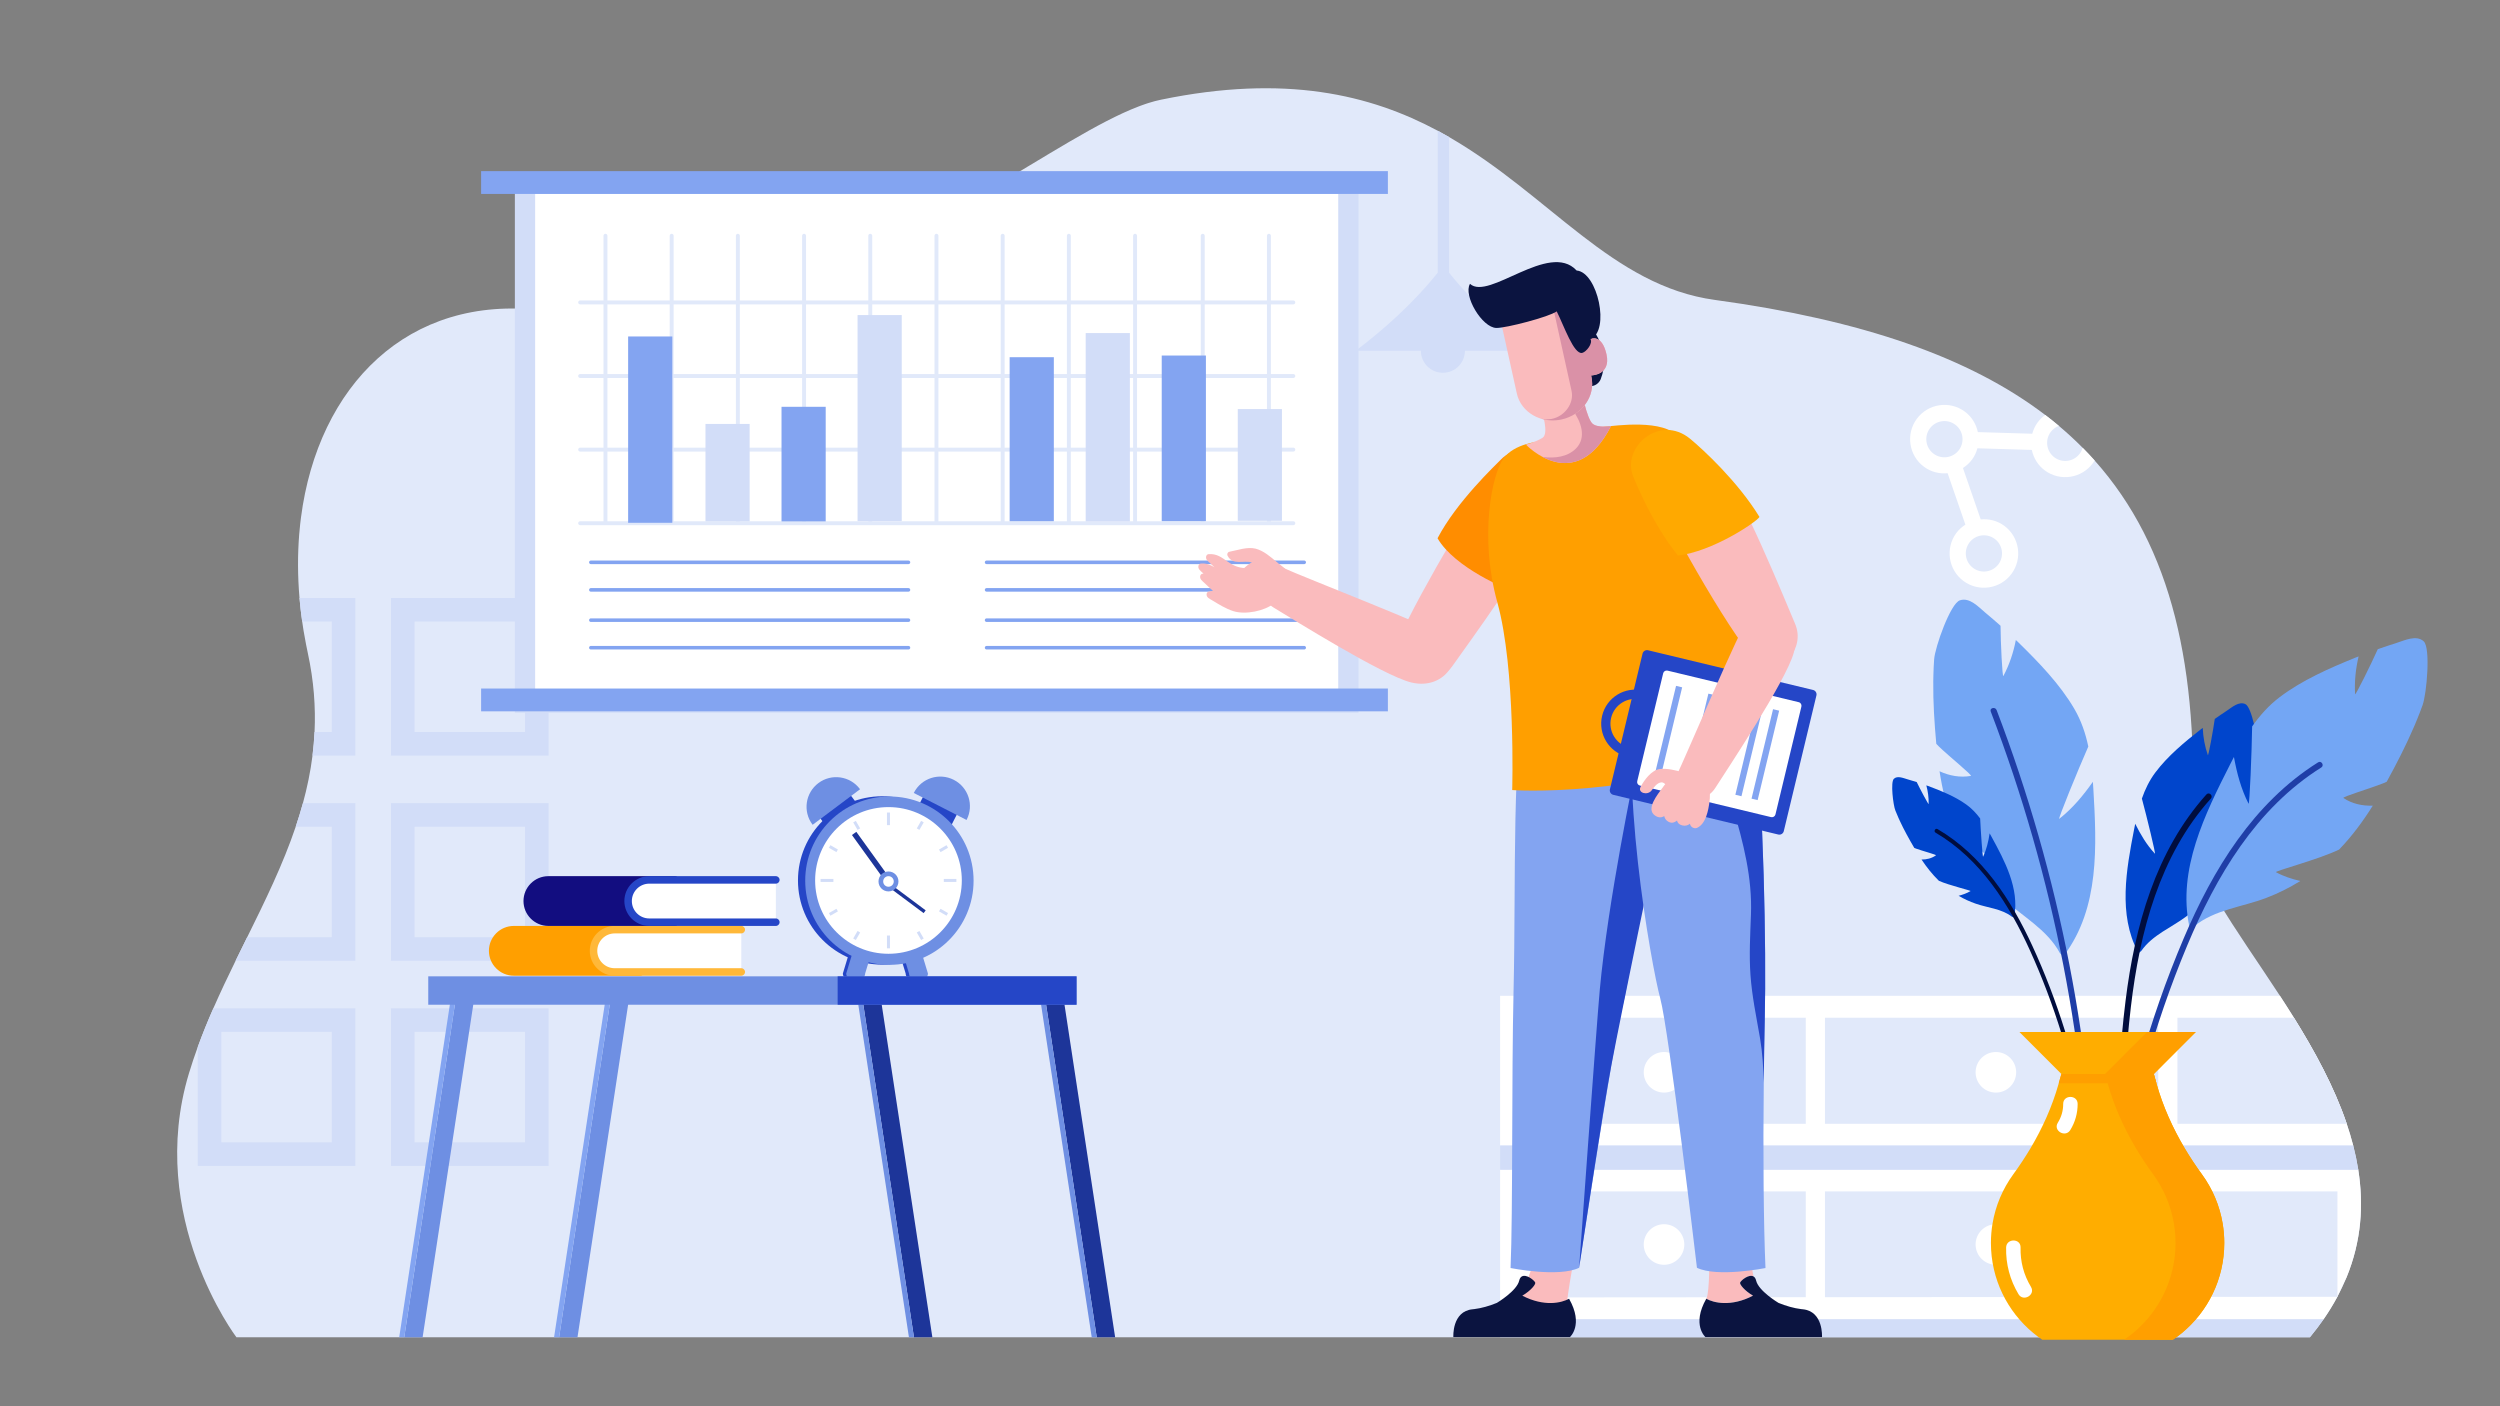 <svg xmlns="http://www.w3.org/2000/svg" xmlns:xlink="http://www.w3.org/1999/xlink" viewBox="0 0 1920 1080" width="1920" height="1080" preserveAspectRatio="xMidYMid meet" style="width: 100%; height: 100%; transform: translate3d(0px, 0px, 0px); content-visibility: visible;"><rect x="0" y="0" width="1920" height="1080" fill="#808080" stroke="none"/><defs><clipPath id="__lottie_element_17370"><rect width="1920" height="1080" x="0" y="0"></rect></clipPath><clipPath id="__lottie_element_17372"><path d="M0,0 L1678,0 L1678,960 L0,960z"></path></clipPath><clipPath id="__lottie_element_17376"><path d="M0,0 L697,0 L697,417 L0,417z"></path></clipPath><clipPath id="__lottie_element_17380"><path d="M0,0 L754,0 L754,835 L0,835z"></path></clipPath><clipPath id="__lottie_element_17384"><path d="M0,0 L551,0 L551,431 L0,431z"></path></clipPath><clipPath id="__lottie_element_17388"><path d="M0,0 L417,0 L417,629 L0,629z"></path></clipPath></defs><g clip-path="url(#__lottie_element_17370)"><g clip-path="url(#__lottie_element_17372)" transform="matrix(1,0,0,1,136,67)" opacity="1" style="display: block;"><g transform="matrix(1,0,0,1,-24.5,-10.38)" opacity="1" style="display: block;"><g opacity="1" transform="matrix(1,0,0,1,852.085,485.315)"><path fill="rgb(225,233,250)" fill-opacity="1" d=" M838.565,439.065 C836.464,444.205 834.035,449.345 831.254,454.485 C828.214,460.105 824.764,465.725 820.875,471.335 C817.695,475.915 814.225,480.495 810.445,485.065 C810.445,485.065 -782.025,485.065 -782.025,485.065 C-782.025,485.065 -851.835,392.925 -818.496,282.455 C-816.425,275.585 -814.145,268.815 -811.706,262.135 C-808.045,252.065 -804.005,242.185 -799.726,232.445 C-794.315,220.095 -788.536,207.955 -782.645,195.925 C-779.695,189.875 -776.706,183.845 -773.735,177.825 C-759.905,149.825 -746.305,122.045 -736.485,92.985 C-734.465,87.005 -732.605,80.975 -730.935,74.885 C-727.685,62.995 -725.155,50.855 -723.585,38.355 C-722.835,32.405 -722.305,26.375 -722.016,20.255 C-721.095,1.075 -722.565,-18.995 -727.155,-40.255 C-727.655,-42.575 -728.135,-44.895 -728.576,-47.205 C-729.286,-50.765 -729.915,-54.315 -730.496,-57.845 C-730.855,-60.095 -731.195,-62.345 -731.505,-64.585 C-732.375,-70.675 -733.065,-76.705 -733.576,-82.685 C-735.016,-99.595 -735.055,-116.025 -733.775,-131.805 C-733.565,-134.315 -733.326,-136.815 -733.055,-139.295 C-732.985,-139.975 -732.905,-140.655 -732.826,-141.325 C-732.695,-142.385 -732.565,-143.455 -732.425,-144.515 C-719.335,-245.515 -650.255,-316.065 -547.145,-303.545 C-484.435,-295.925 -426.585,-303.455 -373.915,-318.715 C-247.545,-355.335 -151.076,-436.535 -89.175,-460.145 C-88.685,-460.325 -88.206,-460.515 -87.715,-460.695 C-87.235,-460.875 -86.746,-461.055 -86.266,-461.225 C-86.266,-461.225 -86.255,-461.235 -86.255,-461.235 C-85.275,-461.585 -84.305,-461.925 -83.345,-462.245 C-82.695,-462.465 -82.045,-462.675 -81.405,-462.875 C-78.185,-463.895 -75.045,-464.725 -71.996,-465.355 C23.434,-485.065 88.725,-469.315 140.615,-441.515 C143.544,-439.955 146.434,-438.345 149.285,-436.695 C226.565,-392.125 274.565,-322.345 353.504,-311.585 C466.875,-296.125 549.384,-267.275 607.134,-223.255 C610.725,-220.515 614.225,-217.725 617.625,-214.865 C624.054,-209.475 630.145,-203.865 635.895,-198.045 C639.065,-194.845 642.134,-191.585 645.104,-188.265 C704.674,-121.545 725.225,-28.695 719.975,94.135 C718.615,126.025 753.485,170.775 787.395,222.835 C791.004,228.375 794.604,233.995 798.145,239.695 C814.115,265.375 828.955,292.605 838.565,320.765 C840.485,326.405 842.205,332.075 843.665,337.785 C843.695,337.855 843.705,337.915 843.725,337.985 C845.275,344.015 846.554,350.085 847.525,356.185 C847.535,356.285 847.554,356.385 847.565,356.485 C851.835,383.585 849.964,411.275 838.565,439.065z"></path></g><g opacity="1" transform="matrix(1,0,0,1,997.029,136.735)"><path fill="rgb(210,221,248)" fill-opacity="1" d=" M67.36,76.015 C67.36,76.015 16.531,76.015 16.531,76.015 C16.531,85.365 8.961,92.935 -0.379,92.935 C-5.049,92.935 -9.289,91.045 -12.35,87.985 C-15.41,84.925 -17.299,80.685 -17.299,76.015 C-17.299,76.015 -67.36,76.015 -67.36,76.015 C-32.99,50.125 -12.61,26.535 -4.329,16.025 C-4.329,16.025 -4.329,-92.935 -4.329,-92.935 C-1.4,-91.375 1.49,-89.765 4.34,-88.115 C4.34,-88.115 4.34,16.025 4.34,16.025 C12.61,26.535 33.001,50.125 67.36,76.015z"></path></g><g opacity="1" transform="matrix(1,0,0,1,249.295,463.15)"><path fill="rgb(210,221,248)" fill-opacity="1" d=" M-60.525,60.52 C-60.525,60.52 60.525,60.52 60.525,60.52 C60.525,60.52 60.525,-60.52 60.525,-60.52 C60.525,-60.52 -60.525,-60.52 -60.525,-60.52 C-60.525,-60.52 -60.525,60.52 -60.525,60.52z M42.415,42.42 C42.415,42.42 -42.415,42.42 -42.415,42.42 C-42.415,42.42 -42.415,-42.42 -42.415,-42.42 C-42.415,-42.42 42.415,-42.42 42.415,-42.42 C42.415,-42.42 42.415,42.42 42.415,42.42z"></path></g><g opacity="1" transform="matrix(1,0,0,1,139.96,463.15)"><path fill="rgb(210,221,248)" fill-opacity="1" d=" M-21.46,-60.52 C-20.96,-54.55 -20.27,-48.51 -19.39,-42.42 C-19.39,-42.42 3.36,-42.42 3.36,-42.42 C3.36,-42.42 3.36,42.42 3.36,42.42 C3.36,42.42 -9.89,42.42 -9.89,42.42 C-10.18,48.54 -10.71,54.57 -11.46,60.52 C-11.46,60.52 21.46,60.52 21.46,60.52 C21.46,60.52 21.46,-60.52 21.46,-60.52 C21.46,-60.52 -21.46,-60.52 -21.46,-60.52z"></path></g><g opacity="1" transform="matrix(1,0,0,1,249.295,620.72)"><path fill="rgb(210,221,248)" fill-opacity="1" d=" M-60.525,60.52 C-60.525,60.52 60.525,60.52 60.525,60.52 C60.525,60.52 60.525,-60.52 60.525,-60.52 C60.525,-60.52 -60.525,-60.52 -60.525,-60.52 C-60.525,-60.52 -60.525,60.52 -60.525,60.52z M42.415,42.42 C42.415,42.42 -42.415,42.42 -42.415,42.42 C-42.415,42.42 -42.415,-42.42 -42.415,-42.42 C-42.415,-42.42 42.415,-42.42 42.415,-42.42 C42.415,-42.42 42.415,42.42 42.415,42.42z"></path></g><g opacity="1" transform="matrix(1,0,0,1,115.43,620.72)"><path fill="rgb(210,221,248)" fill-opacity="1" d=" M5.72,-60.52 C4.05,-54.43 2.19,-48.4 0.17,-42.42 C0.17,-42.42 27.89,-42.42 27.89,-42.42 C27.89,-42.42 27.89,42.419 27.89,42.419 C27.89,42.419 -37.08,42.419 -37.08,42.419 C-40.05,48.44 -43.04,54.469 -45.99,60.52 C-45.99,60.52 45.99,60.52 45.99,60.52 C45.99,60.52 45.99,-60.52 45.99,-60.52 C45.99,-60.52 5.72,-60.52 5.72,-60.52z"></path></g><g opacity="1" transform="matrix(1,0,0,1,249.295,778.285)"><path fill="rgb(210,221,248)" fill-opacity="1" d=" M-60.525,60.525 C-60.525,60.525 60.525,60.525 60.525,60.525 C60.525,60.525 60.525,-60.525 60.525,-60.525 C60.525,-60.525 -60.525,-60.525 -60.525,-60.525 C-60.525,-60.525 -60.525,60.525 -60.525,60.525z M42.415,42.415 C42.415,42.415 -42.415,42.415 -42.415,42.415 C-42.415,42.415 -42.415,-42.415 -42.415,-42.415 C-42.415,-42.415 42.415,-42.415 42.415,-42.415 C42.415,-42.415 42.415,42.415 42.415,42.415z"></path></g><g opacity="1" transform="matrix(1,0,0,1,100.9,778.285)"><path fill="rgb(210,221,248)" fill-opacity="1" d=" M-48.54,-60.525 C-52.82,-50.785 -56.86,-40.905 -60.52,-30.835 C-60.52,-30.835 -60.52,60.525 -60.52,60.525 C-60.52,60.525 60.52,60.525 60.52,60.525 C60.52,60.525 60.52,-60.525 60.52,-60.525 C60.52,-60.525 -48.54,-60.525 -48.54,-60.525z M42.42,42.415 C42.42,42.415 -42.41,42.415 -42.41,42.415 C-42.41,42.415 -42.41,-42.415 -42.41,-42.415 C-42.41,-42.415 42.42,-42.415 42.42,-42.415 C42.42,-42.415 42.42,42.415 42.42,42.415z"></path></g><g opacity="1" transform="matrix(1,0,0,1,1424.579,324.55)"><path fill="rgb(255,255,255)" fill-opacity="1" d=" M63.401,-37.28 C62.961,-35.72 62.241,-34.21 61.231,-32.84 C56.69,-26.65 47.951,-25.32 41.77,-29.86 C35.591,-34.41 34.261,-43.14 38.801,-49.32 C40.461,-51.57 42.68,-53.19 45.131,-54.1 C41.731,-56.96 38.231,-59.75 34.64,-62.49 C32.451,-60.91 30.471,-58.98 28.791,-56.69 C26.821,-54.02 25.511,-51.08 24.68,-48.06 C24.68,-48.06 -17.089,-49.32 -17.089,-49.32 C-18.39,-55.43 -21.739,-61.12 -27.15,-65.1 C-38.86,-73.71 -55.39,-71.19 -63.999,-59.48 C-72.61,-47.77 -70.089,-31.24 -58.379,-22.63 C-52.959,-18.65 -46.529,-17.15 -40.31,-17.74 C-40.31,-17.74 -26.659,21.76 -26.659,21.76 C-29.289,23.45 -31.709,25.58 -33.669,28.25 C-42.279,39.96 -39.759,56.49 -28.049,65.1 C-16.339,73.71 0.19,71.18 8.801,59.48 C17.411,47.77 14.89,31.24 3.18,22.63 C-2.239,18.65 -8.669,17.15 -14.89,17.74 C-14.89,17.74 -28.539,-21.76 -28.539,-21.76 C-25.909,-23.45 -23.489,-25.59 -21.529,-28.26 C-19.57,-30.92 -18.259,-33.86 -17.429,-36.88 C-17.429,-36.88 24.35,-35.63 24.35,-35.63 C25.64,-29.52 28.991,-23.82 34.401,-19.84 C46.11,-11.23 62.64,-13.75 71.251,-25.46 C71.741,-26.13 72.19,-26.81 72.61,-27.5 C69.64,-30.82 66.571,-34.08 63.401,-37.28z M-23.65,35.62 C-19.099,29.43 -10.379,28.1 -4.19,32.65 C1.991,37.19 3.321,45.93 -1.219,52.11 C-5.769,58.29 -14.499,59.62 -20.679,55.07 C-26.869,50.53 -28.19,41.8 -23.65,35.62z M-31.549,-35.62 C-36.099,-29.44 -44.829,-28.11 -51.009,-32.65 C-57.199,-37.2 -58.529,-45.93 -53.98,-52.11 C-49.429,-58.3 -40.709,-59.63 -34.519,-55.08 C-28.339,-50.54 -27.009,-41.8 -31.549,-35.62z"></path></g><g opacity="1" transform="matrix(1,0,0,1,1368.195,765.725)"><path fill="rgb(255,255,255)" fill-opacity="1" d=" M327.615,57.575 C327.615,57.575 -327.615,57.575 -327.615,57.575 C-327.615,57.575 -327.615,-57.575 -327.615,-57.575 C-327.615,-57.575 271.285,-57.575 271.285,-57.575 C274.894,-52.035 278.494,-46.415 282.035,-40.715 C298.005,-15.035 312.844,12.195 322.455,40.355 C324.375,45.995 326.094,51.665 327.554,57.375 C327.585,57.445 327.594,57.505 327.615,57.575z"></path></g><g opacity="1" transform="matrix(1,0,0,1,1379.58,765.73)"><path fill="rgb(225,233,250)" fill-opacity="1" d=" M311.07,40.35 C311.07,40.35 311.07,40.72 311.07,40.72 C311.07,40.72 -311.071,40.72 -311.071,40.72 C-311.071,40.72 -311.071,-40.72 -311.071,-40.72 C-311.071,-40.72 270.65,-40.72 270.65,-40.72 C286.62,-15.041 301.46,12.19 311.07,40.35z"></path></g><g opacity="1" transform="matrix(1,0,0,1,1372.25,899.075)"><path fill="rgb(255,255,255)" fill-opacity="1" d=" M318.4,25.305 C318.4,25.305 311.089,40.725 311.089,40.725 C308.049,46.345 304.599,51.965 300.71,57.575 C300.71,57.575 -331.67,57.575 -331.67,57.575 C-331.67,57.575 -331.67,-57.575 -331.67,-57.575 C-331.67,-57.575 327.36,-57.575 327.36,-57.575 C327.37,-57.475 327.389,-57.375 327.4,-57.275 C331.67,-30.175 329.799,-2.485 318.4,25.305z"></path></g><g opacity="1" transform="matrix(1,0,0,1,1379.579,899.075)"><path fill="rgb(225,233,250)" fill-opacity="1" d=" M304.071,40.225 C304.071,40.225 -311.07,40.725 -311.07,40.725 C-311.07,40.725 -311.07,-40.725 -311.07,-40.725 C-311.07,-40.725 304.071,-40.725 304.071,-40.725 C304.071,-40.725 304.071,40.225 304.071,40.225z"></path></g><g opacity="1" transform="matrix(1,0,0,1,1282.7,766.383)"><path fill="rgb(255,255,255)" fill-opacity="1" d=" M7.367,47.56 C7.367,47.56 -7.367,47.56 -7.367,47.56 C-7.367,47.56 -7.367,-47.56 -7.367,-47.56 C-7.367,-47.56 7.367,-47.56 7.367,-47.56 C7.367,-47.56 7.367,47.56 7.367,47.56z"></path></g><g opacity="1" transform="matrix(1,0,0,1,1553.394,766.383)"><path fill="rgb(255,255,255)" fill-opacity="1" d=" M7.372,47.56 C7.372,47.56 -7.371,47.56 -7.371,47.56 C-7.371,47.56 -7.371,-47.56 -7.371,-47.56 C-7.371,-47.56 7.372,-47.56 7.372,-47.56 C7.372,-47.56 7.372,47.56 7.372,47.56z"></path></g><g opacity="1" transform="matrix(1,0,0,1,1282.7,902.793)"><path fill="rgb(255,255,255)" fill-opacity="1" d=" M7.367,47.56 C7.367,47.56 -7.367,47.56 -7.367,47.56 C-7.367,47.56 -7.367,-47.56 -7.367,-47.56 C-7.367,-47.56 7.367,-47.56 7.367,-47.56 C7.367,-47.56 7.367,47.56 7.367,47.56z"></path></g><g opacity="1" transform="matrix(1,0,0,1,1553.394,902.793)"><path fill="rgb(255,255,255)" fill-opacity="1" d=" M7.372,47.56 C7.372,47.56 -7.371,47.56 -7.371,47.56 C-7.371,47.56 -7.371,-47.56 -7.371,-47.56 C-7.371,-47.56 7.372,-47.56 7.372,-47.56 C7.372,-47.56 7.372,47.56 7.372,47.56z"></path></g><g opacity="1" transform="matrix(1,0,0,1,1166.471,766.91)"><path fill="rgb(255,255,255)" fill-opacity="1" d=" M15.582,0 C15.582,-8.605 8.606,-15.581 0.005,-15.581 C-8.605,-15.581 -15.582,-8.605 -15.582,0 C-15.582,8.605 -8.605,15.582 0.005,15.582 C8.606,15.582 15.582,8.605 15.582,0z"></path></g><g opacity="1" transform="matrix(1,0,0,1,1421.338,766.91)"><path fill="rgb(255,255,255)" fill-opacity="1" d=" M15.579,0 C15.579,-8.605 8.607,-15.581 0.002,-15.581 C-8.608,-15.581 -15.579,-8.605 -15.579,0 C-15.579,8.605 -8.608,15.582 0.002,15.582 C8.607,15.582 15.579,8.605 15.579,0z"></path></g><g opacity="1" transform="matrix(1,0,0,1,1166.471,899.156)"><path fill="rgb(255,255,255)" fill-opacity="1" d=" M15.582,-0.005 C15.582,-8.606 8.606,-15.581 0.005,-15.581 C-8.605,-15.581 -15.582,-8.606 -15.582,-0.005 C-15.582,8.604 -8.605,15.581 0.005,15.581 C8.606,15.581 15.582,8.604 15.582,-0.005z"></path></g><g opacity="1" transform="matrix(1,0,0,1,1421.338,899.156)"><path fill="rgb(255,255,255)" fill-opacity="1" d=" M15.579,-0.005 C15.579,-8.606 8.607,-15.581 0.002,-15.581 C-8.608,-15.581 -15.579,-8.606 -15.579,-0.005 C-15.579,8.604 -8.608,15.581 0.002,15.581 C8.607,15.581 15.579,8.604 15.579,-0.005z"></path></g><g opacity="1" transform="matrix(1,0,0,1,1370.115,832.45)"><path fill="rgb(210,221,248)" fill-opacity="1" d=" M329.535,9.35 C329.535,9.35 -329.535,9.35 -329.535,9.35 C-329.535,9.35 -329.535,-9.35 -329.535,-9.35 C-329.535,-9.35 325.635,-9.35 325.635,-9.35 C325.665,-9.28 325.675,-9.22 325.695,-9.15 C327.245,-3.12 328.524,2.95 329.495,9.05 C329.505,9.15 329.524,9.25 329.535,9.35z"></path></g><g opacity="1" transform="matrix(1,0,0,1,1356.77,963.515)"><path fill="rgb(210,221,248)" fill-opacity="1" d=" M316.19,-6.865 C313.01,-2.285 309.541,2.295 305.76,6.865 C305.76,6.865 -316.19,6.865 -316.19,6.865 C-316.19,6.865 -316.19,-6.865 -316.19,-6.865 C-316.19,-6.865 316.19,-6.865 316.19,-6.865z"></path></g></g><g transform="matrix(1,0,0,1,929.643,215.605)" opacity="0.898" style="display: none;"><g opacity="1" transform="matrix(1,0,0,1,76.043,69.528)"><path fill="rgb(255,255,255)" fill-opacity="1" d=" M65.991,-5.946 C69.275,30.503 42.391,62.713 5.943,65.997 C-30.507,69.278 -62.716,42.389 -65.991,5.941 C-69.275,-30.505 -42.391,-62.714 -5.942,-65.993 C30.507,-69.277 62.716,-42.395 65.991,-5.946z"></path></g><g opacity="1" transform="matrix(1,0,0,1,69.522,71.36)"><path fill="rgb(210,221,248)" fill-opacity="1" d=" M65.993,-5.943 C69.273,30.506 42.389,62.706 5.941,65.991 C-30.508,69.275 -62.714,42.387 -65.998,5.938 C-69.273,-30.506 -42.395,-62.716 -5.941,-66 C30.504,-69.275 62.709,-42.391 65.993,-5.943z"></path></g><g opacity="1" transform="matrix(1,0,0,1,69.992,71.841)"><path fill="rgb(255,255,255)" fill-opacity="1" d=" M22.595,5.939 C21.655,3.529 20.305,1.45 18.555,-0.29 C16.805,-2.04 14.545,-3.53 11.775,-4.75 C10.325,-5.38 7.355,-6.25 2.865,-7.37 C2.865,-7.37 2.865,-33.061 2.865,-33.061 C5.775,-32.471 8.055,-31.24 9.725,-29.37 C11.395,-27.51 12.485,-24.83 13.015,-21.33 C13.015,-21.33 22.225,-22.71 22.225,-22.71 C21.425,-28.361 19.085,-32.8 15.195,-36.03 C12.155,-38.561 8.055,-40.09 2.865,-40.58 C2.865,-40.58 2.865,-44.84 2.865,-44.84 C2.865,-44.84 -2.375,-44.84 -2.375,-44.84 C-2.375,-44.84 -2.375,-40.58 -2.375,-40.58 C-8.285,-39.981 -12.735,-38.37 -15.735,-35.731 C-20.225,-31.811 -22.475,-26.67 -22.475,-20.34 C-22.475,-16.771 -21.705,-13.59 -20.165,-10.79 C-18.635,-7.981 -16.455,-5.79 -13.615,-4.21 C-9.785,-2.061 -6.035,-0.641 -2.375,0.059 C-2.375,0.059 -2.375,28.41 -2.375,28.41 C-5.875,28.05 -8.875,26.279 -11.385,23.109 C-13.135,20.87 -14.355,17.359 -15.045,12.569 C-15.045,12.569 -24.005,14.26 -24.005,14.26 C-23.675,18.87 -22.495,22.779 -20.465,25.99 C-18.435,29.189 -16.025,31.5 -13.245,32.939 C-10.455,34.37 -6.835,35.37 -2.375,35.93 C-2.375,35.93 -2.375,44.84 -2.375,44.84 C-2.375,44.84 2.865,44.84 2.865,44.84 C2.865,44.84 2.865,35.83 2.865,35.83 C9.105,35.54 14.185,33.33 18.115,29.2 C22.035,25.08 24.005,19.93 24.005,13.76 C24.005,10.95 23.535,8.349 22.595,5.939z M-2.375,-8.51 C-6.435,-9.731 -9.315,-11.37 -11.015,-13.41 C-12.715,-15.45 -13.565,-18 -13.565,-21.03 C-13.565,-24.101 -12.565,-26.76 -10.565,-29 C-8.575,-31.25 -5.845,-32.63 -2.375,-33.16 C-2.375,-33.16 -2.375,-8.51 -2.375,-8.51z M11.455,23.91 C9.195,26.479 6.335,27.979 2.865,28.41 C2.865,28.41 2.865,1.29 2.865,1.29 C7.655,2.84 10.845,4.599 12.445,6.559 C14.045,8.519 14.845,11.12 14.845,14.349 C14.845,18.149 13.715,21.33 11.455,23.91z"></path></g></g><g transform="matrix(1,0,0,1,950.492,215.303)" opacity="0.23" style="display: none;"><g opacity="1" transform="matrix(1,0,0,1,76.043,69.528)"><path fill="rgb(255,255,255)" fill-opacity="1" d=" M65.991,-5.946 C69.275,30.503 42.391,62.713 5.943,65.997 C-30.507,69.278 -62.716,42.389 -65.991,5.941 C-69.275,-30.505 -42.391,-62.714 -5.942,-65.993 C30.507,-69.277 62.716,-42.395 65.991,-5.946z"></path></g><g opacity="1" transform="matrix(1,0,0,1,69.522,71.36)"><path fill="rgb(210,221,248)" fill-opacity="1" d=" M65.993,-5.943 C69.273,30.506 42.389,62.706 5.941,65.991 C-30.508,69.275 -62.714,42.387 -65.998,5.938 C-69.273,-30.506 -42.395,-62.716 -5.941,-66 C30.504,-69.275 62.709,-42.391 65.993,-5.943z"></path></g><g opacity="1" transform="matrix(1,0,0,1,69.992,71.841)"><path fill="rgb(255,255,255)" fill-opacity="1" d=" M22.595,5.939 C21.655,3.529 20.305,1.45 18.555,-0.29 C16.805,-2.04 14.545,-3.53 11.775,-4.75 C10.325,-5.38 7.355,-6.25 2.865,-7.37 C2.865,-7.37 2.865,-33.061 2.865,-33.061 C5.775,-32.471 8.055,-31.24 9.725,-29.37 C11.395,-27.51 12.485,-24.83 13.015,-21.33 C13.015,-21.33 22.225,-22.71 22.225,-22.71 C21.425,-28.361 19.085,-32.8 15.195,-36.03 C12.155,-38.561 8.055,-40.09 2.865,-40.58 C2.865,-40.58 2.865,-44.84 2.865,-44.84 C2.865,-44.84 -2.375,-44.84 -2.375,-44.84 C-2.375,-44.84 -2.375,-40.58 -2.375,-40.58 C-8.285,-39.981 -12.735,-38.37 -15.735,-35.731 C-20.225,-31.811 -22.475,-26.67 -22.475,-20.34 C-22.475,-16.771 -21.705,-13.59 -20.165,-10.79 C-18.635,-7.981 -16.455,-5.79 -13.615,-4.21 C-9.785,-2.061 -6.035,-0.641 -2.375,0.059 C-2.375,0.059 -2.375,28.41 -2.375,28.41 C-5.875,28.05 -8.875,26.279 -11.385,23.109 C-13.135,20.87 -14.355,17.359 -15.045,12.569 C-15.045,12.569 -24.005,14.26 -24.005,14.26 C-23.675,18.87 -22.495,22.779 -20.465,25.99 C-18.435,29.189 -16.025,31.5 -13.245,32.939 C-10.455,34.37 -6.835,35.37 -2.375,35.93 C-2.375,35.93 -2.375,44.84 -2.375,44.84 C-2.375,44.84 2.865,44.84 2.865,44.84 C2.865,44.84 2.865,35.83 2.865,35.83 C9.105,35.54 14.185,33.33 18.115,29.2 C22.035,25.08 24.005,19.93 24.005,13.76 C24.005,10.95 23.535,8.349 22.595,5.939z M-2.375,-8.51 C-6.435,-9.731 -9.315,-11.37 -11.015,-13.41 C-12.715,-15.45 -13.565,-18 -13.565,-21.03 C-13.565,-24.101 -12.565,-26.76 -10.565,-29 C-8.575,-31.25 -5.845,-32.63 -2.375,-33.16 C-2.375,-33.16 -2.375,-8.51 -2.375,-8.51z M11.455,23.91 C9.195,26.479 6.335,27.979 2.865,28.41 C2.865,28.41 2.865,1.29 2.865,1.29 C7.655,2.84 10.845,4.599 12.445,6.559 C14.045,8.519 14.845,11.12 14.845,14.349 C14.845,18.149 13.715,21.33 11.455,23.91z"></path></g></g><g transform="matrix(1,0,0,1,772.936,305.7)" opacity="1" style="display: none;"><g opacity="1" transform="matrix(1,0,0,1,92.159,84.257)"><path fill="rgb(255,255,255)" fill-opacity="1" d=" M80.026,-7.206 C84.009,36.991 51.411,76.047 7.209,80.027 C-36.994,84.007 -76.045,51.402 -80.02,7.205 C-84.009,-36.992 -51.395,-76.043 -7.198,-80.027 C37,-84.007 76.05,-51.402 80.026,-7.206z"></path></g><g opacity="1" transform="matrix(1,0,0,1,84.254,86.478)"><path fill="rgb(210,221,248)" fill-opacity="1" d=" M80.029,-7.205 C84.005,36.992 51.404,76.043 7.207,80.027 C-36.991,84.007 -76.05,51.402 -80.03,7.205 C-84.004,-36.992 -51.406,-76.048 -7.208,-80.027 C36.988,-84.007 76.046,-51.402 80.029,-7.205z"></path></g><g opacity="1" transform="matrix(1,0,0,1,84.949,84.781)"><path fill="rgb(255,255,255)" fill-opacity="1" d=" M38.9,22.31 C35.81,27.04 31.51,30.77 26.001,33.5 C20.48,36.22 13.76,37.93 5.82,38.65 C-2.419,39.39 -9.85,38.73 -16.48,36.67 C-23.11,34.6 -28.459,30.85 -32.51,25.43 C-36.57,20.01 -38.91,13.78 -39.539,6.78 C-40.19,-0.43 -39.23,-7.51 -36.65,-14.46 C-34.079,-21.4 -29.829,-26.99 -23.9,-31.22 C-17.969,-35.46 -10.51,-37.98 -1.499,-38.79 C9.09,-39.75 17.59,-37.74 24.001,-32.77 C30.4,-27.81 33.97,-21.24 34.711,-13.07 C35.121,-8.52 34.47,-4.03 32.76,0.42 C31.05,4.86 28.61,8.49 25.461,11.32 C23.11,13.47 21.13,14.621 19.541,14.77 C19.01,14.81 18.531,14.65 18.11,14.27 C17.69,13.89 17.451,13.28 17.371,12.45 C17.31,11.78 17.41,10.3 17.671,8 C17.671,8 21.98,-28.39 21.98,-28.39 C21.98,-28.39 8.831,-27.21 8.831,-27.21 C8.831,-27.21 8.081,-21.57 8.081,-21.57 C4.85,-25.83 0.281,-27.7 -5.629,-27.169 C-13.93,-26.419 -20.39,-21.89 -24.999,-13.57 C-28.799,-6.73 -30.35,0.59 -29.65,8.4 C-29.079,14.7 -26.81,19.6 -22.829,23.081 C-18.85,26.55 -14.1,28.04 -8.59,27.54 C-3.48,27.09 0.871,24.78 4.451,20.64 C5.081,22.47 6.14,23.79 7.621,24.63 C9.1,25.46 11.22,25.76 13.98,25.51 C24.211,24.59 32.201,19.52 37.97,10.29 C42.57,2.98 44.49,-4.91 43.72,-13.379 C43.09,-20.49 40.781,-26.879 36.8,-32.57 C32.82,-38.25 27.43,-42.43 20.63,-45.1 C13.831,-47.77 6.24,-48.73 -2.129,-47.97 C-11.999,-47.089 -20.579,-44.28 -27.89,-39.55 C-35.2,-34.82 -40.7,-28.23 -44.4,-19.79 C-48.089,-11.33 -49.51,-2.44 -48.669,6.89 C-47.91,15.4 -45.249,23.081 -40.72,29.96 C-36.18,36.84 -29.76,41.76 -21.459,44.75 C-13.15,47.73 -3.52,48.73 7.451,47.75 C18.77,46.73 28.171,43.67 35.64,38.581 C42.18,34.14 46.8,28.4 49.51,21.36 C49.51,21.36 38.9,22.31 38.9,22.31z M5.65,3.56 C4.72,7.56 3.47,10.65 1.89,12.84 C0.791,14.38 -0.37,15.54 -1.57,16.31 C-3.15,17.39 -4.87,18.01 -6.77,18.18 C-9.289,18.42 -11.51,17.61 -13.39,15.78 C-15.28,13.93 -16.41,10.9 -16.799,6.69 C-17.079,3.53 -16.799,-0.14 -15.93,-4.339 C-15.07,-8.54 -13.53,-11.85 -11.299,-14.28 C-9.07,-16.7 -6.53,-18.04 -3.68,-18.3 C-1.02,-18.54 1.27,-17.73 3.19,-15.879 C5.121,-14.03 6.251,-11.22 6.581,-7.47 C6.89,-4.12 6.57,-0.44 5.65,3.56z"></path></g></g><g transform="matrix(1,0,0,1,905.316,528.007)" opacity="1" style="display: none;"><g opacity="1" transform="matrix(1,0,0,1,76.043,69.528)"><path fill="rgb(255,255,255)" fill-opacity="1" d=" M65.991,-5.946 C69.275,30.503 42.391,62.713 5.943,65.997 C-30.507,69.278 -62.716,42.389 -65.991,5.941 C-69.275,-30.505 -42.391,-62.714 -5.942,-65.993 C30.507,-69.277 62.716,-42.395 65.991,-5.946z"></path></g><g opacity="1" transform="matrix(1,0,0,1,69.522,71.36)"><path fill="rgb(210,221,248)" fill-opacity="1" d=" M65.993,-5.943 C69.273,30.506 42.389,62.706 5.941,65.991 C-30.508,69.275 -62.714,42.387 -65.998,5.938 C-69.273,-30.506 -42.395,-62.716 -5.941,-66 C30.504,-69.275 62.709,-42.391 65.993,-5.943z"></path></g><g opacity="1" transform="matrix(1,0,0,1,69.992,71.841)"><path fill="rgb(255,255,255)" fill-opacity="1" d=" M22.595,5.939 C21.655,3.529 20.305,1.45 18.555,-0.29 C16.805,-2.04 14.545,-3.53 11.775,-4.75 C10.325,-5.38 7.355,-6.25 2.865,-7.37 C2.865,-7.37 2.865,-33.061 2.865,-33.061 C5.775,-32.471 8.055,-31.24 9.725,-29.37 C11.395,-27.51 12.485,-24.83 13.015,-21.33 C13.015,-21.33 22.225,-22.71 22.225,-22.71 C21.425,-28.361 19.085,-32.8 15.195,-36.03 C12.155,-38.561 8.055,-40.09 2.865,-40.58 C2.865,-40.58 2.865,-44.84 2.865,-44.84 C2.865,-44.84 -2.375,-44.84 -2.375,-44.84 C-2.375,-44.84 -2.375,-40.58 -2.375,-40.58 C-8.285,-39.981 -12.735,-38.37 -15.735,-35.731 C-20.225,-31.811 -22.475,-26.67 -22.475,-20.34 C-22.475,-16.771 -21.705,-13.59 -20.165,-10.79 C-18.635,-7.981 -16.455,-5.79 -13.615,-4.21 C-9.785,-2.061 -6.035,-0.641 -2.375,0.059 C-2.375,0.059 -2.375,28.41 -2.375,28.41 C-5.875,28.05 -8.875,26.279 -11.385,23.109 C-13.135,20.87 -14.355,17.359 -15.045,12.569 C-15.045,12.569 -24.005,14.26 -24.005,14.26 C-23.675,18.87 -22.495,22.779 -20.465,25.99 C-18.435,29.189 -16.025,31.5 -13.245,32.939 C-10.455,34.37 -6.835,35.37 -2.375,35.93 C-2.375,35.93 -2.375,44.84 -2.375,44.84 C-2.375,44.84 2.865,44.84 2.865,44.84 C2.865,44.84 2.865,35.83 2.865,35.83 C9.105,35.54 14.185,33.33 18.115,29.2 C22.035,25.08 24.005,19.93 24.005,13.76 C24.005,10.95 23.535,8.349 22.595,5.939z M-2.375,-8.51 C-6.435,-9.731 -9.315,-11.37 -11.015,-13.41 C-12.715,-15.45 -13.565,-18 -13.565,-21.03 C-13.565,-24.101 -12.565,-26.76 -10.565,-29 C-8.575,-31.25 -5.845,-32.63 -2.375,-33.16 C-2.375,-33.16 -2.375,-8.51 -2.375,-8.51z M11.455,23.91 C9.195,26.479 6.335,27.979 2.865,28.41 C2.865,28.41 2.865,1.29 2.865,1.29 C7.655,2.84 10.845,4.599 12.445,6.559 C14.045,8.519 14.845,11.12 14.845,14.349 C14.845,18.149 13.715,21.33 11.455,23.91z"></path></g></g><g transform="matrix(1,0,0,1,769.968,384.06)" opacity="1" style="display: none;"><g opacity="1" transform="matrix(1,0,0,1,92.159,84.257)"><path fill="rgb(255,255,255)" fill-opacity="1" d=" M80.026,-7.206 C84.009,36.991 51.411,76.047 7.209,80.027 C-36.994,84.007 -76.045,51.402 -80.02,7.205 C-84.009,-36.992 -51.395,-76.043 -7.198,-80.027 C37,-84.007 76.05,-51.402 80.026,-7.206z"></path></g><g opacity="1" transform="matrix(1,0,0,1,84.254,86.478)"><path fill="rgb(210,221,248)" fill-opacity="1" d=" M80.029,-7.205 C84.005,36.992 51.404,76.043 7.207,80.027 C-36.991,84.007 -76.05,51.402 -80.03,7.205 C-84.004,-36.992 -51.406,-76.048 -7.208,-80.027 C36.988,-84.007 76.046,-51.402 80.029,-7.205z"></path></g><g opacity="1" transform="matrix(1,0,0,1,84.949,84.781)"><path fill="rgb(255,255,255)" fill-opacity="1" d=" M38.9,22.31 C35.81,27.04 31.51,30.77 26.001,33.5 C20.48,36.22 13.76,37.93 5.82,38.65 C-2.419,39.39 -9.85,38.73 -16.48,36.67 C-23.11,34.6 -28.459,30.85 -32.51,25.43 C-36.57,20.01 -38.91,13.78 -39.539,6.78 C-40.19,-0.43 -39.23,-7.51 -36.65,-14.46 C-34.079,-21.4 -29.829,-26.99 -23.9,-31.22 C-17.969,-35.46 -10.51,-37.98 -1.499,-38.79 C9.09,-39.75 17.59,-37.74 24.001,-32.77 C30.4,-27.81 33.97,-21.24 34.711,-13.07 C35.121,-8.52 34.47,-4.03 32.76,0.42 C31.05,4.86 28.61,8.49 25.461,11.32 C23.11,13.47 21.13,14.621 19.541,14.77 C19.01,14.81 18.531,14.65 18.11,14.27 C17.69,13.89 17.451,13.28 17.371,12.45 C17.31,11.78 17.41,10.3 17.671,8 C17.671,8 21.98,-28.39 21.98,-28.39 C21.98,-28.39 8.831,-27.21 8.831,-27.21 C8.831,-27.21 8.081,-21.57 8.081,-21.57 C4.85,-25.83 0.281,-27.7 -5.629,-27.169 C-13.93,-26.419 -20.39,-21.89 -24.999,-13.57 C-28.799,-6.73 -30.35,0.59 -29.65,8.4 C-29.079,14.7 -26.81,19.6 -22.829,23.081 C-18.85,26.55 -14.1,28.04 -8.59,27.54 C-3.48,27.09 0.871,24.78 4.451,20.64 C5.081,22.47 6.14,23.79 7.621,24.63 C9.1,25.46 11.22,25.76 13.98,25.51 C24.211,24.59 32.201,19.52 37.97,10.29 C42.57,2.98 44.49,-4.91 43.72,-13.379 C43.09,-20.49 40.781,-26.879 36.8,-32.57 C32.82,-38.25 27.43,-42.43 20.63,-45.1 C13.831,-47.77 6.24,-48.73 -2.129,-47.97 C-11.999,-47.089 -20.579,-44.28 -27.89,-39.55 C-35.2,-34.82 -40.7,-28.23 -44.4,-19.79 C-48.089,-11.33 -49.51,-2.44 -48.669,6.89 C-47.91,15.4 -45.249,23.081 -40.72,29.96 C-36.18,36.84 -29.76,41.76 -21.459,44.75 C-13.15,47.73 -3.52,48.73 7.451,47.75 C18.77,46.73 28.171,43.67 35.64,38.581 C42.18,34.14 46.8,28.4 49.51,21.36 C49.51,21.36 38.9,22.31 38.9,22.31z M5.65,3.56 C4.72,7.56 3.47,10.65 1.89,12.84 C0.791,14.38 -0.37,15.54 -1.57,16.31 C-3.15,17.39 -4.87,18.01 -6.77,18.18 C-9.289,18.42 -11.51,17.61 -13.39,15.78 C-15.28,13.93 -16.41,10.9 -16.799,6.69 C-17.079,3.53 -16.799,-0.14 -15.93,-4.339 C-15.07,-8.54 -13.53,-11.85 -11.299,-14.28 C-9.07,-16.7 -6.53,-18.04 -3.68,-18.3 C-1.02,-18.54 1.27,-17.73 3.19,-15.879 C5.121,-14.03 6.251,-11.22 6.581,-7.47 C6.89,-4.12 6.57,-0.44 5.65,3.56z"></path></g></g></g><g clip-path="url(#__lottie_element_17376)" transform="matrix(1,0,0,1,369,131)" opacity="1" style="display: block;"><g transform="matrix(1,0,0,1,0.244,0.176)" opacity="1" style="display: block;"><g opacity="1" transform="matrix(1,0,0,1,350.128,209.13)"><path fill="rgb(210,221,248)" fill-opacity="1" d=" M-323.958,207.12 C-323.958,207.12 323.958,207.12 323.958,207.12 C323.958,207.12 323.958,-207.12 323.958,-207.12 C323.958,-207.12 -323.958,-207.12 -323.958,-207.12 C-323.958,-207.12 -323.958,207.12 -323.958,207.12z"></path></g><g opacity="1" transform="matrix(1,0,0,1,350.127,209.129)"><path fill="rgb(255,255,255)" fill-opacity="1" d=" M-308.389,191.35 C-308.389,191.35 308.39,191.35 308.39,191.35 C308.39,191.35 308.39,-191.35 308.39,-191.35 C308.39,-191.35 -308.389,-191.35 -308.389,-191.35 C-308.389,-191.35 -308.389,191.35 -308.389,191.35z"></path></g><g opacity="1" transform="matrix(1,0,0,1,502.491,159.891)"><path fill="rgb(225,233,250)" fill-opacity="1" d=" M0,111.514 C0.834,111.514 1.508,110.841 1.508,110.006 C1.508,110.006 1.508,-110.007 1.508,-110.007 C1.508,-110.841 0.834,-111.514 0,-111.514 C-0.834,-111.514 -1.508,-110.841 -1.508,-110.007 C-1.508,-110.007 -1.508,110.006 -1.508,110.006 C-1.508,110.841 -0.834,111.514 0,111.514z"></path></g><g opacity="1" transform="matrix(1,0,0,1,350.17,101.072)"><path fill="rgb(225,233,250)" fill-opacity="1" d=" M-273.862,1.507 C-273.862,1.507 273.863,1.507 273.863,1.507 C274.698,1.507 275.37,0.835 275.37,0.001 C275.37,-0.834 274.698,-1.507 273.863,-1.507 C273.863,-1.507 -273.862,-1.507 -273.862,-1.507 C-274.696,-1.507 -275.371,-0.834 -275.371,0.001 C-275.371,0.835 -274.696,1.507 -273.862,1.507z"></path></g><g opacity="1" transform="matrix(1,0,0,1,350.17,157.599)"><path fill="rgb(225,233,250)" fill-opacity="1" d=" M-273.862,1.507 C-273.862,1.507 273.863,1.507 273.863,1.507 C274.698,1.507 275.37,0.835 275.37,0.001 C275.37,-0.834 274.698,-1.507 273.863,-1.507 C273.863,-1.507 -273.862,-1.507 -273.862,-1.507 C-274.696,-1.507 -275.371,-0.834 -275.371,0.001 C-275.371,0.835 -274.696,1.507 -273.862,1.507z"></path></g><g opacity="1" transform="matrix(1,0,0,1,350.17,214.125)"><path fill="rgb(225,233,250)" fill-opacity="1" d=" M-273.862,1.507 C-273.862,1.507 273.863,1.507 273.863,1.507 C274.698,1.507 275.37,0.835 275.37,0.001 C275.37,-0.834 274.698,-1.507 273.863,-1.507 C273.863,-1.507 -273.862,-1.507 -273.862,-1.507 C-274.696,-1.507 -275.371,-0.834 -275.371,0.001 C-275.371,0.835 -274.696,1.507 -273.862,1.507z"></path></g><g opacity="1" transform="matrix(1,0,0,1,350.17,270.652)"><path fill="rgb(225,233,250)" fill-opacity="1" d=" M-273.862,1.507 C-273.862,1.507 273.863,1.507 273.863,1.507 C274.698,1.507 275.37,0.835 275.37,0.001 C275.37,-0.83 274.698,-1.507 273.863,-1.507 C273.863,-1.507 -273.862,-1.507 -273.862,-1.507 C-274.696,-1.507 -275.371,-0.83 -275.371,0.001 C-275.371,0.835 -274.696,1.507 -273.862,1.507z"></path></g><g opacity="1" transform="matrix(1,0,0,1,451.645,159.891)"><path fill="rgb(225,233,250)" fill-opacity="1" d=" M0,111.514 C0.834,111.514 1.507,110.841 1.507,110.006 C1.507,110.006 1.507,-110.007 1.507,-110.007 C1.507,-110.841 0.834,-111.514 0,-111.514 C-0.835,-111.514 -1.507,-110.841 -1.507,-110.007 C-1.507,-110.007 -1.507,110.006 -1.507,110.006 C-1.507,110.841 -0.835,111.514 0,111.514z"></path></g><g opacity="1" transform="matrix(1,0,0,1,605.301,159.891)"><path fill="rgb(225,233,250)" fill-opacity="1" d=" M0,111.514 C0.835,111.514 1.508,110.841 1.508,110.006 C1.508,110.006 1.508,-110.007 1.508,-110.007 C1.508,-110.841 0.835,-111.514 0,-111.514 C-0.834,-111.514 -1.508,-110.841 -1.508,-110.007 C-1.508,-110.007 -1.508,110.006 -1.508,110.006 C-1.508,110.841 -0.834,111.514 0,111.514z"></path></g><g opacity="1" transform="matrix(1,0,0,1,554.462,159.891)"><path fill="rgb(225,233,250)" fill-opacity="1" d=" M-0.003,111.514 C0.827,111.514 1.509,110.841 1.509,110.006 C1.509,110.006 1.509,-110.007 1.509,-110.007 C1.509,-110.841 0.827,-111.514 -0.003,-111.514 C-0.838,-111.514 -1.51,-110.841 -1.51,-110.007 C-1.51,-110.007 -1.51,110.006 -1.51,110.006 C-1.51,110.841 -0.838,111.514 -0.003,111.514z"></path></g><g opacity="1" transform="matrix(1,0,0,1,400.808,159.891)"><path fill="rgb(225,233,250)" fill-opacity="1" d=" M0,111.514 C0.835,111.514 1.508,110.841 1.508,110.006 C1.508,110.006 1.508,-110.007 1.508,-110.007 C1.508,-110.841 0.835,-111.514 0,-111.514 C-0.834,-111.514 -1.508,-110.841 -1.508,-110.007 C-1.508,-110.007 -1.508,110.006 -1.508,110.006 C-1.508,110.841 -0.834,111.514 0,111.514z"></path></g><g opacity="1" transform="matrix(1,0,0,1,349.961,159.891)"><path fill="rgb(225,233,250)" fill-opacity="1" d=" M0.001,111.514 C0.835,111.514 1.508,110.841 1.508,110.006 C1.508,110.006 1.508,-110.007 1.508,-110.007 C1.508,-110.841 0.835,-111.514 0.001,-111.514 C-0.834,-111.514 -1.508,-110.841 -1.508,-110.007 C-1.508,-110.007 -1.508,110.006 -1.508,110.006 C-1.508,110.841 -0.834,111.514 0.001,111.514z"></path></g><g opacity="1" transform="matrix(1,0,0,1,299.119,159.891)"><path fill="rgb(225,233,250)" fill-opacity="1" d=" M0.001,111.514 C0.831,111.514 1.508,110.841 1.508,110.006 C1.508,110.006 1.508,-110.007 1.508,-110.007 C1.508,-110.841 0.831,-111.514 0.001,-111.514 C-0.83,-111.514 -1.508,-110.841 -1.508,-110.007 C-1.508,-110.007 -1.508,110.006 -1.508,110.006 C-1.508,110.841 -0.83,111.514 0.001,111.514z"></path></g><g opacity="1" transform="matrix(1,0,0,1,248.277,159.891)"><path fill="rgb(225,233,250)" fill-opacity="1" d=" M0.001,111.514 C0.835,111.514 1.508,110.841 1.508,110.006 C1.508,110.006 1.508,-110.007 1.508,-110.007 C1.508,-110.841 0.835,-111.514 0.001,-111.514 C-0.834,-111.514 -1.508,-110.841 -1.508,-110.007 C-1.508,-110.007 -1.508,110.006 -1.508,110.006 C-1.508,110.841 -0.834,111.514 0.001,111.514z"></path></g><g opacity="1" transform="matrix(1,0,0,1,197.431,159.891)"><path fill="rgb(225,233,250)" fill-opacity="1" d=" M0.001,111.514 C0.835,111.514 1.508,110.841 1.508,110.006 C1.508,110.006 1.508,-110.007 1.508,-110.007 C1.508,-110.841 0.835,-111.514 0.001,-111.514 C-0.834,-111.514 -1.508,-110.841 -1.508,-110.007 C-1.508,-110.007 -1.508,110.006 -1.508,110.006 C-1.508,110.841 -0.834,111.514 0.001,111.514z"></path></g><g opacity="1" transform="matrix(1,0,0,1,146.594,159.891)"><path fill="rgb(225,233,250)" fill-opacity="1" d=" M0,111.514 C0.826,111.514 1.508,110.841 1.508,110.006 C1.508,110.006 1.508,-110.007 1.508,-110.007 C1.508,-110.841 0.826,-111.514 0,-111.514 C-0.834,-111.514 -1.508,-110.841 -1.508,-110.007 C-1.508,-110.007 -1.508,110.006 -1.508,110.006 C-1.508,110.841 -0.834,111.514 0,111.514z"></path></g><g opacity="1" transform="matrix(1,0,0,1,95.747,159.891)"><path fill="rgb(225,233,250)" fill-opacity="1" d=" M0.001,111.514 C0.835,111.514 1.508,110.841 1.508,110.006 C1.508,110.006 1.508,-110.007 1.508,-110.007 C1.508,-110.841 0.835,-111.514 0.001,-111.514 C-0.834,-111.514 -1.508,-110.841 -1.508,-110.007 C-1.508,-110.007 -1.508,110.006 -1.508,110.006 C-1.508,110.841 -0.834,111.514 0.001,111.514z"></path></g><g opacity="1" transform="matrix(1,0,0,1,510.421,345.108)"><path fill="rgb(131,164,241)" fill-opacity="1" d=" M-121.956,1.375 C-121.956,1.375 121.961,1.375 121.961,1.375 C122.72,1.375 123.333,0.756 123.333,-0.002 C123.333,-0.76 122.72,-1.375 121.961,-1.375 C121.961,-1.375 -121.956,-1.375 -121.956,-1.375 C-122.714,-1.375 -123.333,-0.76 -123.333,-0.002 C-123.333,0.756 -122.714,1.375 -121.956,1.375z"></path></g><g opacity="1" transform="matrix(1,0,0,1,510.421,366.262)"><path fill="rgb(131,164,241)" fill-opacity="1" d=" M-121.956,1.375 C-121.956,1.375 121.961,1.375 121.961,1.375 C122.72,1.375 123.333,0.761 123.333,0.002 C123.333,-0.756 122.72,-1.375 121.961,-1.375 C121.961,-1.375 -121.956,-1.375 -121.956,-1.375 C-122.714,-1.375 -123.333,-0.756 -123.333,0.002 C-123.333,0.761 -122.714,1.375 -121.956,1.375z"></path></g><g opacity="1" transform="matrix(1,0,0,1,206.497,345.108)"><path fill="rgb(131,164,241)" fill-opacity="1" d=" M-121.956,1.375 C-121.956,1.375 121.961,1.375 121.961,1.375 C122.719,1.375 123.333,0.756 123.333,-0.002 C123.333,-0.76 122.719,-1.375 121.961,-1.375 C121.961,-1.375 -121.956,-1.375 -121.956,-1.375 C-122.714,-1.375 -123.333,-0.76 -123.333,-0.002 C-123.333,0.756 -122.714,1.375 -121.956,1.375z"></path></g><g opacity="1" transform="matrix(1,0,0,1,206.497,366.262)"><path fill="rgb(131,164,241)" fill-opacity="1" d=" M-121.956,1.375 C-121.956,1.375 121.961,1.375 121.961,1.375 C122.719,1.375 123.333,0.761 123.333,0.002 C123.333,-0.756 122.719,-1.375 121.961,-1.375 C121.961,-1.375 -121.956,-1.375 -121.956,-1.375 C-122.714,-1.375 -123.333,-0.756 -123.333,0.002 C-123.333,0.761 -122.714,1.375 -121.956,1.375z"></path></g><g opacity="1" transform="matrix(1,0,0,1,510.421,300.696)"><path fill="rgb(131,164,241)" fill-opacity="1" d=" M-121.956,1.375 C-121.956,1.375 121.961,1.375 121.961,1.375 C122.72,1.375 123.333,0.756 123.333,0.002 C123.333,-0.756 122.72,-1.375 121.961,-1.375 C121.961,-1.375 -121.956,-1.375 -121.956,-1.375 C-122.714,-1.375 -123.333,-0.756 -123.333,0.002 C-123.333,0.756 -122.714,1.375 -121.956,1.375z"></path></g><g opacity="1" transform="matrix(1,0,0,1,510.421,321.85)"><path fill="rgb(131,164,241)" fill-opacity="1" d=" M-121.956,1.375 C-121.956,1.375 121.961,1.375 121.961,1.375 C122.72,1.375 123.333,0.756 123.333,-0.002 C123.333,-0.76 122.72,-1.375 121.961,-1.375 C121.961,-1.375 -121.956,-1.375 -121.956,-1.375 C-122.714,-1.375 -123.333,-0.76 -123.333,-0.002 C-123.333,0.756 -122.714,1.375 -121.956,1.375z"></path></g><g opacity="1" transform="matrix(1,0,0,1,206.497,300.696)"><path fill="rgb(131,164,241)" fill-opacity="1" d=" M-121.956,1.375 C-121.956,1.375 121.961,1.375 121.961,1.375 C122.719,1.375 123.333,0.756 123.333,0.002 C123.333,-0.756 122.719,-1.375 121.961,-1.375 C121.961,-1.375 -121.956,-1.375 -121.956,-1.375 C-122.714,-1.375 -123.333,-0.756 -123.333,0.002 C-123.333,0.756 -122.714,1.375 -121.956,1.375z"></path></g><g opacity="1" transform="matrix(1,0,0,1,206.497,321.85)"><path fill="rgb(131,164,241)" fill-opacity="1" d=" M-121.956,1.375 C-121.956,1.375 121.961,1.375 121.961,1.375 C122.719,1.375 123.333,0.756 123.333,-0.002 C123.333,-0.76 122.719,-1.375 121.961,-1.375 C121.961,-1.375 -121.956,-1.375 -121.956,-1.375 C-122.714,-1.375 -123.333,-0.76 -123.333,-0.002 C-123.333,0.756 -122.714,1.375 -121.956,1.375z"></path></g><g opacity="1" transform="matrix(1,0,0,1,348.453,9.014)"><path fill="rgb(131,164,241)" fill-opacity="1" d=" M348.203,8.764 C348.203,8.764 -348.203,8.764 -348.203,8.764 C-348.203,8.764 -348.203,-8.764 -348.203,-8.764 C-348.203,-8.764 348.203,-8.764 348.203,-8.764 C348.203,-8.764 348.203,8.764 348.203,8.764z"></path></g><g opacity="1" transform="matrix(1,0,0,1,348.453,406.366)"><path fill="rgb(131,164,241)" fill-opacity="1" d=" M348.203,8.763 C348.203,8.763 -348.203,8.763 -348.203,8.763 C-348.203,8.763 -348.203,-8.763 -348.203,-8.763 C-348.203,-8.763 348.203,-8.763 348.203,-8.763 C348.203,-8.763 348.203,8.763 348.203,8.763z"></path></g></g><g transform="matrix(1,0,0,0.751,113.152,127.197)" opacity="1" style="display: block;"><g opacity="1" transform="matrix(1,0,0,1,17.221,95.553)"><path fill="rgb(131,164,241)" fill-opacity="1" d=" M16.971,95.303 C16.971,95.303 -16.971,95.303 -16.971,95.303 C-16.971,95.303 -16.971,-95.303 -16.971,-95.303 C-16.971,-95.303 16.971,-95.303 16.971,-95.303 C16.971,-95.303 16.971,95.303 16.971,95.303z"></path></g></g><g transform="matrix(1,0,0,0.743,172.555,194.416)" opacity="1" style="display: block;"><g opacity="1" transform="matrix(1,0,0,1,17.216,50.563)"><path fill="rgb(210,221,248)" fill-opacity="1" d=" M16.966,50.313 C16.966,50.313 -16.966,50.313 -16.966,50.313 C-16.966,50.313 -16.966,-50.313 -16.966,-50.313 C-16.966,-50.313 16.966,-50.313 16.966,-50.313 C16.966,-50.313 16.966,50.313 16.966,50.313z"></path></g></g><g transform="matrix(1,0,0,1.651,230.957,181.03)" opacity="1" style="display: block;"><g opacity="1" transform="matrix(1,0,0,1,17.216,26.9)"><path fill="rgb(131,164,241)" fill-opacity="1" d=" M16.966,26.65 C16.966,26.65 -16.966,26.65 -16.966,26.65 C-16.966,26.65 -16.966,-26.65 -16.966,-26.65 C-16.966,-26.65 16.966,-26.65 16.966,-26.65 C16.966,-26.65 16.966,26.65 16.966,26.65z"></path></g></g><g transform="matrix(1,0,0,1.179,289.359,110.69)" opacity="1" style="display: block;"><g opacity="1" transform="matrix(1,0,0,1,17.216,67.363)"><path fill="rgb(210,221,248)" fill-opacity="1" d=" M16.966,67.113 C16.966,67.113 -16.966,67.113 -16.966,67.113 C-16.966,67.113 -16.966,-67.113 -16.966,-67.113 C-16.966,-67.113 16.966,-67.113 16.966,-67.113 C16.966,-67.113 16.966,67.113 16.966,67.113z"></path></g></g><g transform="matrix(1,0,0,0.844,406.156,143.114)" opacity="1" style="display: block;"><g opacity="1" transform="matrix(1,0,0,1,17.219,74.859)"><path fill="rgb(131,164,241)" fill-opacity="1" d=" M16.969,74.609 C16.969,74.609 -16.969,74.609 -16.969,74.609 C-16.969,74.609 -16.969,-74.609 -16.969,-74.609 C-16.969,-74.609 16.969,-74.609 16.969,-74.609 C16.969,-74.609 16.969,74.609 16.969,74.609z"></path></g></g><g transform="matrix(1,0,0,0.759,464.554,124.584)" opacity="1" style="display: block;"><g opacity="1" transform="matrix(1,0,0,1,17.219,95.553)"><path fill="rgb(210,221,248)" fill-opacity="1" d=" M16.969,95.303 C16.969,95.303 -16.969,95.303 -16.969,95.303 C-16.969,95.303 -16.969,-95.303 -16.969,-95.303 C-16.969,-95.303 16.969,-95.303 16.969,-95.303 C16.969,-95.303 16.969,95.303 16.969,95.303z"></path></g></g><g transform="matrix(1,0,0,1.502,522.957,141.682)" opacity="1" style="display: block;"><g opacity="1" transform="matrix(1,0,0,1,17.216,42.578)"><path fill="rgb(131,164,241)" fill-opacity="1" d=" M16.966,42.328 C16.966,42.328 -16.966,42.328 -16.966,42.328 C-16.966,42.328 -16.966,-42.328 -16.966,-42.328 C-16.966,-42.328 16.966,-42.328 16.966,-42.328 C16.966,-42.328 16.966,42.328 16.966,42.328z"></path></g></g><g transform="matrix(1,0,0,2.028,581.358,182.634)" opacity="1" style="display: block;"><g opacity="1" transform="matrix(1,0,0,1,17.216,21.413)"><path fill="rgb(210,221,248)" fill-opacity="1" d=" M16.966,21.163 C16.966,21.163 -16.966,21.163 -16.966,21.163 C-16.966,21.163 -16.966,-21.163 -16.966,-21.163 C-16.966,-21.163 16.966,-21.163 16.966,-21.163 C16.966,-21.163 16.966,21.163 16.966,21.163z"></path></g></g></g><g clip-path="url(#__lottie_element_17380)" transform="matrix(1,0,0,1,864.06,192.5)" opacity="1" style="display: block;"><g transform="matrix(1,0,0,1,250.6,768.9)" opacity="1" style="display: block;"><g opacity="1" transform="matrix(1,0,0,1,72.221,21.365)"><path fill="rgb(250,187,189)" fill-opacity="1" d=" M16.677,28.604 C11.126,31.754 -9.826,34.157 -26.775,25.357 C-20.065,21.407 -6.996,-16.465 -7.496,-22.935 C-7.496,-22.935 22.8,-20.128 22.8,-20.128 C22.8,-20.128 13.876,23.684 16.677,28.604z"></path></g><g opacity="1" transform="matrix(1,0,0,1,51.025,41.175)"><path fill="rgb(11,20,64)" fill-opacity="1" d=" M40.005,24.315 C40.005,24.315 -49.505,24.315 -49.505,24.315 C-49.505,24.315 -50.776,4.406 -34.606,2.935 C-34.225,2.906 -33.846,2.866 -33.466,2.815 C-28.006,2.166 -21.815,0.385 -16.096,-1.955 C-16.096,-1.955 -16.086,-1.964 -16.086,-1.964 C-15.626,-2.235 -0.766,-11.174 1.064,-19.055 C1.444,-20.695 2.144,-21.695 3.034,-22.235 C6.464,-24.315 12.625,-19.344 13.365,-17.565 C13.895,-16.285 10.154,-11.445 3.444,-7.495 C20.394,1.305 33.804,-2.004 39.355,-5.155 C50.775,14.956 40.005,24.315 40.005,24.315z"></path></g></g><g transform="matrix(1,0,0,1,434.689,768.9)" opacity="1" style="display: block;"><g opacity="1" transform="matrix(1,0,0,1,29.836,21.365)"><path fill="rgb(250,187,189)" fill-opacity="1" d=" M17.755,12.315 C0.815,21.115 -12.605,17.805 -18.145,14.655 C-15.355,9.735 -15.836,-21.115 -15.836,-21.115 C-15.836,-21.115 17.005,-19.435 17.005,-19.435 C16.494,-12.965 16.885,-7.315 18.145,-2.425 C14.715,-4.485 8.574,0.465 7.835,2.245 C7.305,3.525 11.045,8.365 17.755,12.315z"></path></g><g opacity="1" transform="matrix(1,0,0,1,51.03,41.185)"><path fill="rgb(11,20,64)" fill-opacity="1" d=" M49.511,24.305 C49.511,24.305 -39.989,24.305 -39.989,24.305 C-39.989,24.305 -50.781,14.946 -39.341,-5.165 C-33.801,-2.014 -20.381,1.295 -3.44,-7.505 C-10.15,-11.455 -13.89,-16.296 -13.36,-17.576 C-12.621,-19.355 -6.479,-24.304 -3.05,-22.245 C-2.159,-21.715 -1.451,-20.716 -1.07,-19.066 C0.77,-11.185 15.63,-2.246 16.091,-1.975 C16.091,-1.975 16.101,-1.965 16.101,-1.965 C21.821,0.375 28.011,2.156 33.481,2.805 C33.861,2.856 34.239,2.895 34.619,2.924 C50.78,4.395 49.511,24.305 49.511,24.305z"></path></g></g><g transform="matrix(1,0,0,1,295.803,267.049)" opacity="1" style="display: block;"><g opacity="1" transform="matrix(1,0,0,1,57.494,260.971)"><path fill="rgb(131,164,241)" fill-opacity="1" d=" M-44.313,-197.16 C-56.692,-144.501 -52.933,-46.012 -54.934,39.892 C-56.527,108.263 -55.387,210.701 -57.245,253.328 C-57.245,253.328 -20.266,260.721 -4.608,253.139 C-4.608,253.139 22.266,75.983 28.934,51.68 C35.601,27.376 57.244,-128.035 39.885,-194.379 C22.527,-260.722 -39.455,-217.834 -44.313,-197.16z"></path></g><g opacity="1" transform="matrix(1,0,0,1,82.346,323.71)"><path fill="rgb(37,70,199)" fill-opacity="1" d=" M13.433,-190.401 C13.433,-190.401 -7.403,-91.05 -13.621,-22.625 C-16.116,4.815 -29.459,190.401 -29.459,190.401 C-29.459,190.401 -11.05,68.237 -4.755,35.265 C4.083,-11.058 29.459,-132.628 29.459,-132.628 C29.459,-132.628 13.433,-190.401 13.433,-190.401z"></path></g></g><g transform="matrix(1,0,0,1,377.108,267.022)" opacity="1" style="display: block;"><g opacity="1" transform="matrix(1,0,0,1,57.867,260.979)"><path fill="rgb(131,164,241)" fill-opacity="1" d=" M56.858,253.357 C56.858,253.357 19.88,260.729 4.217,253.156 C4.217,253.156 -17.305,70.524 -23.971,46.224 C-30.643,21.925 -57.617,-128.011 -40.289,-194.345 C-22.913,-260.728 39.074,-217.831 43.923,-197.126 C45.947,-188.584 47.513,-177.726 48.774,-165.245 C55.244,-101.185 57.617,5.356 56.302,62.596 C55.948,78.308 55.697,94.573 55.545,110.841 C54.938,165.604 55.396,220.47 56.858,253.357z"></path></g><g opacity="1" transform="matrix(1,0,0,1,87.09,224.254)"><path fill="rgb(37,70,199)" fill-opacity="1" d=" M19.551,-128.52 C18.591,-130.593 17.581,-132.616 16.518,-134.532 C13.794,-139.633 10.963,-144.179 5.355,-145.749 C1.873,-146.708 -2.824,-145.901 -6.516,-145.847 C-11.514,-145.749 -27.783,-147.566 -28.393,-139.835 C-16.768,-114.98 -5.202,-89.976 2.632,-63.604 C10.663,-36.424 17.581,-9.5 16.473,18.743 C15.916,34.199 15.005,49.713 16.117,65.169 C17.279,81.537 20.717,97.653 23.49,113.818 C25.361,124.98 25.966,136.304 26.322,147.566 C26.474,131.297 26.725,115.034 27.079,99.322 C28.394,42.082 26.021,-64.46 19.551,-128.52z"></path></g></g><g transform="matrix(0.98,-0.199,0.199,0.98,171.266,170.132)" opacity="1" style="display: block;"><g opacity="1" transform="matrix(1,0,0,1,77.71,98.355)"><path fill="rgb(250,187,189)" fill-opacity="1" d=" M64.234,-32.75 C53.673,-11.905 -15.951,51.333 -28.783,63.465 C-44.247,78.095 -77.46,61.832 -70.237,43.724 C-63.853,27.702 11.517,-56.963 22.195,-64.496 C41.474,-78.095 77.461,-58.839 64.234,-32.75z"></path></g><g opacity="1" transform="matrix(1,0,0,1,112.853,57.734)"><path fill="rgb(255,141,0)" fill-opacity="1" d=" M-5.536,57.484 C17.44,35.446 35.821,4.071 41.681,-7.333 C55.62,-34.454 23.887,-57.484 4.218,-43.961 C-0.695,-40.583 -35.65,-18.962 -55.62,5.669 C-47.329,30.592 -10.067,55.887 -5.536,57.484z"></path></g></g><g transform="matrix(0.833,-0.553,0.553,0.833,86.141,246.956)" opacity="1" style="display: block;"><g opacity="1" transform="matrix(1,0,0,1,56.213,82.682)"><path fill="rgb(250,187,189)" fill-opacity="1" d=" M8.249,61.744 C-6.969,45.22 -41.13,-30.23 -47.859,-44.353 C-55.963,-61.376 -35.19,-82.432 -24.952,-65.944 C-15.073,-50.03 46.689,37.145 49.996,47.743 C55.963,66.869 27.295,82.431 8.249,61.744z"></path></g></g><g transform="matrix(0.997,-0.08,0.08,0.997,54.41,230.18)" opacity="1" style="display: block;"><g opacity="1" transform="matrix(1,0,0,1,39.546,28.087)"><path fill="rgb(250,187,189)" fill-opacity="1" d=" M8.576,-18.119 C6.764,-17.949 0.702,-15.024 -3.659,-11.619 C-8.163,-12.273 -11.766,-14.059 -15.71,-17.326 C-20.318,-21.135 -23.813,-24.386 -30.089,-24.422 C-31.063,-24.427 -31.839,-23.687 -32.108,-22.804 C-32.821,-20.439 -30.789,-18.872 -29.331,-17.248 C-28.384,-16.184 -27.41,-15.087 -26.415,-13.992 C-29.326,-16.145 -32.306,-17.666 -36.568,-17.693 C-37.537,-17.698 -38.318,-16.962 -38.582,-16.078 C-39.296,-13.709 -37.263,-12.142 -35.81,-10.518 C-35.594,-10.276 -35.365,-10.021 -35.151,-9.784 C-35.379,-9.792 -35.585,-9.824 -35.819,-9.828 C-36.792,-9.832 -37.569,-9.101 -37.837,-8.213 C-38.542,-5.848 -36.514,-4.278 -35.06,-2.654 C-33.136,-0.501 -31.112,1.789 -28.981,3.956 C-30.084,3.942 -31.237,4.023 -32.486,4.292 C-33.436,4.494 -34.033,5.378 -34.105,6.302 C-34.293,8.765 -31.974,9.859 -30.206,11.133 C-25.445,14.57 -20.192,18.469 -14.705,20.708 C-5.583,24.428 9.375,22.547 17.002,17.266 C17.073,17.217 17.069,17.127 17.109,17.06 C19.267,16.05 21.543,14.978 22.763,14.969 C25.728,14.946 39.296,4.821 31.341,-4.722 C24.566,-11.442 18.631,-19.061 8.576,-18.119z"></path></g><g opacity="1" transform="matrix(1,0,0,1,42.873,10.782)"><path fill="rgb(250,187,189)" fill-opacity="1" d=" M-18.982,-4.686 C-19.507,-5.875 -18.79,-7.499 -17.403,-7.652 C-11.14,-8.325 -3.271,-10.532 2.912,-8.424 C8.915,-6.373 14.012,-1.106 18.409,3.255 C19.507,4.35 18.907,5.669 17.848,6.27 C17.807,7.033 17.426,7.764 16.636,8.029 C9.104,10.532 5.595,4.273 -0.807,1.877 C-7.263,-0.532 -15.443,3.305 -18.982,-4.686z"></path></g></g><g transform="matrix(0.988,-0.152,0.152,0.988,250.14,109.293)" opacity="1" style="display: block;"><g opacity="1" transform="matrix(1,0,0,1,101.721,186.272)"><path fill="rgb(255,159,0)" fill-opacity="1" d=" M-39.628,-139.035 C-39.628,-139.035 -59.14,-140.717 -69.44,-130.308 C-79.747,-119.89 -97.087,-74.267 -90.824,-21.702 C-84.566,30.863 -101.471,122.447 -101.471,122.447 C-101.471,122.447 -11.196,143.171 101.471,119.504 C101.471,119.504 93.076,-73.656 66.358,-125.593 C57.875,-142.086 18.168,-142.117 12.151,-142.646 C6.131,-143.171 -39.628,-139.035 -39.628,-139.035z"></path></g><g opacity="1" transform="matrix(1,0,0,1,84.408,46.733)"><path fill="rgb(250,187,189)" fill-opacity="1" d=" M-17.446,-22.516 C-17.446,-22.516 -14.32,-4.341 -20.036,-1.936 C-25.757,0.464 -33.386,1.272 -33.386,1.272 C-33.386,1.272 -2.157,46.483 33.386,-2.887 C33.386,-2.887 22.78,-2.757 19.495,-7.037 C16.207,-11.318 14.185,-32.503 15.822,-46.483 C15.822,-46.483 -17.446,-22.516 -17.446,-22.516z"></path></g><g opacity="1" transform="matrix(1,0,0,1,90.018,37.706)"><path fill="rgb(218,145,167)" fill-opacity="1" d=" M13.886,1.99 C10.598,-2.291 8.574,-23.476 10.211,-37.456 C10.211,-37.456 -8.753,-23.79 -8.753,-23.79 C-5.003,-20.43 0.696,-11.039 0.507,-10.443 C5.447,-1.156 8.242,11.905 -1.404,19.056 C-8.821,24.548 -18.67,24.279 -27.777,21.596 C-15.569,30.708 5.227,37.456 27.777,6.14 C27.777,6.14 17.17,6.265 13.886,1.99z"></path></g></g><g transform="matrix(0.86,-0.511,0.511,0.86,330.898,347.074)" opacity="1" style="display: block;"><g opacity="1" transform="matrix(1,0,0,1,88.16,87.945)"><path fill="rgb(37,70,199)" fill-opacity="1" d=" M86.555,9.512 C86.555,9.512 11.79,86.282 11.79,86.282 C10.441,87.663 8.229,87.695 6.842,86.344 C6.842,86.344 -86.497,-4.563 -86.497,-4.563 C-87.882,-5.913 -87.91,-8.13 -86.564,-9.516 C-86.564,-9.516 -11.799,-86.281 -11.799,-86.281 C-10.444,-87.663 -8.233,-87.695 -6.846,-86.344 C-6.846,-86.344 86.493,4.563 86.493,4.563 C87.874,5.913 87.91,8.125 86.555,9.512z"></path></g><g opacity="1" transform="matrix(1,0,0,1,44.057,44.997)"><path fill="rgb(37,70,199)" fill-opacity="1" d=" M-18.704,-18.222 C-28.772,-7.894 -28.548,8.643 -18.22,18.707 C-7.887,28.77 8.646,28.546 18.71,18.218 C28.772,7.886 28.553,-8.648 18.225,-18.711 C7.888,-28.77 -8.641,-28.555 -18.704,-18.222z M13.626,13.265 C6.295,20.793 -5.742,20.95 -13.267,13.624 C-20.79,6.293 -20.952,-5.749 -13.621,-13.273 C-6.294,-20.798 5.748,-20.954 13.268,-13.623 C20.796,-6.301 20.957,5.741 13.626,13.265z"></path></g><g opacity="1" transform="matrix(1,0,0,1,91.633,91.328)"><path fill="rgb(255,255,255)" fill-opacity="1" d=" M68.816,7.565 C68.816,7.565 9.377,68.595 9.377,68.595 C8.304,69.695 6.542,69.717 5.443,68.65 C5.443,68.65 -68.761,-3.629 -68.761,-3.629 C-69.865,-4.697 -69.888,-6.46 -68.816,-7.56 C-68.816,-7.56 -9.376,-68.59 -9.376,-68.59 C-8.304,-69.694 -6.541,-69.717 -5.438,-68.644 C-5.438,-68.644 68.76,3.63 68.76,3.63 C69.865,4.703 69.888,6.465 68.816,7.565z"></path></g><g opacity="1" transform="matrix(1,0,0,1,62.916,63.061)"><path fill="rgb(131,164,241)" fill-opacity="1" d=" M-22.91,26.98 C-22.91,26.98 -26.37,23.619 -26.37,23.619 C-26.37,23.619 22.911,-26.98 22.911,-26.98 C22.911,-26.98 26.37,-23.62 26.37,-23.62 C26.37,-23.62 -22.91,26.98 -22.91,26.98z"></path></g><g opacity="1" transform="matrix(1,0,0,1,81.206,80.872)"><path fill="rgb(131,164,241)" fill-opacity="1" d=" M-22.913,26.98 C-22.913,26.98 -26.372,23.62 -26.372,23.62 C-26.372,23.62 22.913,-26.98 22.913,-26.98 C22.913,-26.98 26.372,-23.62 26.372,-23.62 C26.372,-23.62 -22.913,26.98 -22.913,26.98z"></path></g><g opacity="1" transform="matrix(1,0,0,1,90.35,89.78)"><path fill="rgb(131,164,241)" fill-opacity="1" d=" M-22.913,26.982 C-22.913,26.982 -26.372,23.617 -26.372,23.617 C-26.372,23.617 22.913,-26.982 22.913,-26.982 C22.913,-26.982 26.372,-23.617 26.372,-23.617 C26.372,-23.617 -22.913,26.982 -22.913,26.982z"></path></g><g opacity="1" transform="matrix(1,0,0,1,108.637,107.592)"><path fill="rgb(131,164,241)" fill-opacity="1" d=" M-22.913,26.982 C-22.913,26.982 -26.372,23.618 -26.372,23.618 C-26.372,23.618 22.913,-26.982 22.913,-26.982 C22.913,-26.982 26.372,-23.617 26.372,-23.617 C26.372,-23.617 -22.913,26.982 -22.913,26.982z"></path></g><g opacity="1" transform="matrix(1,0,0,1,117.78,116.498)"><path fill="rgb(131,164,241)" fill-opacity="1" d=" M-22.913,26.982 C-22.913,26.982 -26.372,23.622 -26.372,23.622 C-26.372,23.622 22.913,-26.982 22.913,-26.982 C22.913,-26.982 26.372,-23.622 26.372,-23.622 C26.372,-23.622 -22.913,26.982 -22.913,26.982z"></path></g></g><g transform="matrix(0.998,0.064,-0.064,0.998,382.759,123.082)" opacity="1" style="display: block;"><g opacity="1" transform="matrix(1,0,0,1,88.918,106.571)"><path fill="rgb(250,187,189)" fill-opacity="1" d=" M-12.738,-68.437 C4.248,-52.379 45.072,32.345 53.054,48.102 C62.677,67.085 44.533,88.531 27.153,79.696 C12.351,72.168 -50.945,-24.781 -55.127,-37.156 C-62.677,-59.512 -33.986,-88.532 -12.738,-68.437z"></path></g><g opacity="1" transform="matrix(1,0,0,1,54.854,54.188)"><path fill="rgb(255,169,0)" fill-opacity="1" d=" M54.604,20.4 C36.29,-5.644 8.05,-28.549 -2.34,-36.068 C-27.039,-53.938 -54.604,-26.049 -44.205,-4.563 C-41.607,0.803 -27.362,30.478 -6.038,53.938 C19.859,49.51 52.343,24.64 54.604,20.4z"></path></g></g><g transform="matrix(0.86,-0.511,0.511,0.86,365.62,340.808)" opacity="1" style="display: block;"><g opacity="1" transform="matrix(1,0,0,1,81.966,57.627)"><path fill="rgb(250,187,189)" fill-opacity="1" d=" M61.465,-9.559 C45.281,6.023 -29.393,41.863 -43.365,48.897 C-60.199,57.377 -81.716,37.085 -65.451,26.478 C-49.766,16.249 36.012,-47.438 46.524,-50.983 C65.52,-57.376 81.717,-29.062 61.465,-9.559z"></path></g></g><g transform="matrix(0.86,-0.511,0.511,0.86,387.532,408.621)" opacity="1" style="display: block;"><g opacity="1" transform="matrix(1,0,0,1,26.732,34.153)"><path fill="rgb(250,187,189)" fill-opacity="1" d=" M-7.275,-17.868 C-7.204,-17.899 -7.154,-17.868 -7.09,-17.895 C2.87,-22.96 17.527,-20.42 22.852,-10.124 C26.482,-3.115 22.897,4.03 18.451,9.725 C14.332,15.01 7.342,22.96 0.007,22.068 C-2.371,21.78 -4.067,18.788 -3.022,16.568 C-5.045,16.827 -7.037,16.402 -8.823,14.615 C-10.609,12.821 -10.869,11.048 -10.331,9.357 C-13.171,9.845 -15.656,9.066 -16.975,5.741 C-17.585,4.18 -17.446,2.758 -17.006,1.407 C-19.438,1.501 -21.583,0.415 -22.964,-2.725 C-26.482,-10.688 -12.506,-15.554 -7.275,-17.868z"></path></g><g opacity="1" transform="matrix(1,0,0,1,21.523,11.538)"><path fill="rgb(250,187,189)" fill-opacity="1" d=" M3.529,-8.825 C8.963,-6.528 13.848,-1.525 17.89,2.661 C17.98,2.755 17.998,2.859 18.074,2.952 C20.393,4.886 20.286,9.458 16.458,10.028 C11.972,10.696 6.664,11.288 3.434,8.189 C1.653,6.475 1.824,1.781 -0.424,0.674 C-3.38,-0.78 -7.252,0.956 -10.038,2.14 C-14.839,4.177 -20.393,-1.759 -16.033,-4.446 C-11.026,-7.537 -2.294,-11.288 3.529,-8.825z"></path></g></g><g transform="matrix(0.976,-0.216,0.216,0.976,253.472,8.318)" opacity="1" style="display: block;"><g opacity="1" transform="matrix(1,0,0,1,89.027,91.617)"><path fill="rgb(11,20,64)" fill-opacity="1" d=" M4.163,-15.288 C3.894,-16.871 -6.681,-25.437 -7.82,-24.876 C-7.99,-24.858 -7.246,11.52 -8.946,14.817 C-10.193,17.249 -12.056,22.758 -8.557,24.145 C-5.294,25.437 -1.216,23.606 0.583,20.901 C12.056,3.618 4.841,-11.286 4.163,-15.288z"></path></g><g opacity="1" transform="matrix(1,0,0,1,61.257,95.236)"><path fill="rgb(250,187,189)" fill-opacity="1" d=" M-36.882,-40.949 C-36.882,-40.949 -36.882,14.03 -36.882,14.03 C-36.882,28.898 -23.746,40.949 -7.54,40.949 C8.665,40.949 21.806,28.898 21.806,14.03 C21.806,14.03 21.806,12.801 21.806,12.801 C21.806,12.801 36.882,16.08 36.882,-0.417 C36.882,-16.91 27.401,-14.604 27.401,-14.604 C27.401,-14.604 27.401,-40.949 27.401,-40.949 C27.401,-40.949 -36.882,-40.949 -36.882,-40.949z"></path></g><g opacity="1" transform="matrix(1,0,0,1,67.932,91.658)"><path fill="rgb(218,145,167)" fill-opacity="1" d=" M20.726,-11.026 C20.726,-11.026 20.726,-44.527 20.726,-44.527 C20.726,-44.527 -2.097,-44.527 -2.097,-44.527 C-2.092,-44.366 -2.075,-32.476 -2.075,-32.319 C-2.075,-32.319 -2.075,24.736 -2.075,24.736 C-2.075,34.71 -11.72,42.8 -21.731,42.463 C-24.839,42.36 -27.702,41.507 -30.206,40.125 C-25.607,42.894 -20.124,44.527 -14.215,44.527 C1.99,44.527 15.131,32.476 15.131,17.607 C15.131,17.607 15.131,16.378 15.131,16.378 C15.131,16.378 30.206,19.658 30.206,3.161 C30.206,-13.332 20.726,-11.026 20.726,-11.026z"></path></g><g opacity="1" transform="matrix(1,0,0,1,52.736,44.973)"><path fill="rgb(11,20,64)" fill-opacity="1" d=" M36.856,-18.05 C36.837,-18.095 36.846,-18.148 36.82,-18.192 C21.094,-44.722 -34.096,-9.749 -45.286,-25.725 C-52.487,-18.179 -43.518,9.179 -32.808,11.746 C-25.617,13.469 8.486,12.221 15.193,9.314 C18.217,21.212 20.846,44.722 27.383,44.7 C30.574,44.691 37.196,39.384 35.921,35.66 C52.168,32.991 52.487,-13.343 36.856,-18.05z"></path></g></g></g><g clip-path="url(#__lottie_element_17384)" transform="matrix(1,0,0,1,306,596)" opacity="1" style="display: block;"><g transform="matrix(1,0,0,1,306.591,-3.062)" opacity="1" style="display: block;"><g opacity="1" transform="matrix(1,0,0,1,88.153,150.061)"><path fill="rgb(37,70,199)" fill-opacity="1" d=" M-0.93,8.942 C-0.93,8.942 5.06,8.942 5.06,8.942 C7.419,8.942 9.326,7.031 9.326,4.671 C9.326,4.671 5.203,-8.942 5.203,-8.942 C5.203,-8.942 -9.326,-8.942 -9.326,-8.942 C-9.326,-8.942 -5.198,4.671 -5.198,4.671 C-5.198,7.031 -3.285,8.942 -0.93,8.942z"></path></g><g opacity="1" transform="matrix(1,0,0,1,90.746,150.061)"><path fill="rgb(110,143,227)" fill-opacity="1" d=" M-0.931,8.942 C-0.931,8.942 5.05,8.942 5.05,8.942 C7.41,8.942 9.325,7.031 9.325,4.671 C9.325,4.671 5.203,-8.942 5.203,-8.942 C5.203,-8.942 -9.325,-8.942 -9.325,-8.942 C-9.325,-8.942 -5.206,4.671 -5.206,4.671 C-5.206,7.031 -3.291,8.942 -0.931,8.942z"></path></g><g opacity="1" transform="matrix(1,0,0,1,44.045,150.061)"><path fill="rgb(37,70,199)" fill-opacity="1" d=" M-5.058,8.942 C-5.058,8.942 0.932,8.942 0.932,8.942 C3.287,8.942 5.198,7.031 5.198,4.671 C5.198,4.671 9.326,-8.942 9.326,-8.942 C9.326,-8.942 -5.203,-8.942 -5.203,-8.942 C-5.203,-8.942 -9.326,4.671 -9.326,4.671 C-9.326,7.031 -7.418,8.942 -5.058,8.942z"></path></g><g opacity="1" transform="matrix(1,0,0,1,64.904,83.241)"><path fill="rgb(37,70,199)" fill-opacity="1" d=" M-64.654,0.003 C-64.654,-35.706 -35.711,-64.649 -0.003,-64.649 C35.701,-64.649 64.654,-35.706 64.654,0.003 C64.654,35.707 35.701,64.649 -0.003,64.649 C-35.711,64.649 -64.654,35.707 -64.654,0.003z"></path></g><g opacity="1" transform="matrix(1,0,0,1,107.555,29.208)"><path fill="rgb(37,70,199)" fill-opacity="1" d=" M-18.525,4.05 C-18.525,4.05 7.541,17.395 7.541,17.395 C7.541,17.395 18.525,-4.056 18.525,-4.056 C18.525,-4.056 -7.547,-17.395 -7.547,-17.395 C-7.547,-17.395 -18.525,4.05 -18.525,4.05z"></path></g><g opacity="1" transform="matrix(1,0,0,1,112.369,18.524)"><path fill="rgb(110,143,227)" fill-opacity="1" d=" M-23.173,-2.467 C-23.173,-2.467 17.35,18.274 17.35,18.274 C17.35,18.274 17.444,18.086 17.444,18.086 C23.173,6.896 18.745,-6.815 7.555,-12.544 C-3.634,-18.274 -17.35,-13.845 -23.079,-2.655 C-23.079,-2.655 -23.173,-2.467 -23.173,-2.467z"></path></g><g opacity="1" transform="matrix(1,0,0,1,31.387,29.782)"><path fill="rgb(37,70,199)" fill-opacity="1" d=" M-4.491,18.422 C-4.491,18.422 18.943,0.852 18.943,0.852 C18.943,0.852 4.487,-18.422 4.487,-18.422 C4.487,-18.422 -18.943,-0.861 -18.943,-0.861 C-18.943,-0.861 -4.491,18.422 -4.491,18.422z"></path></g><g opacity="1" transform="matrix(1,0,0,1,25.888,20.714)"><path fill="rgb(110,143,227)" fill-opacity="1" d=" M-14.377,19.785 C-14.377,19.785 22.045,-7.52 22.045,-7.52 C22.045,-7.52 21.924,-7.681 21.924,-7.681 C14.382,-17.739 0.119,-19.786 -9.94,-12.249 C-20.003,-4.707 -22.045,9.561 -14.507,19.616 C-14.507,19.616 -14.377,19.785 -14.377,19.785z"></path></g><g opacity="1" transform="matrix(1,0,0,1,70.469,83.414)"><path fill="rgb(110,143,227)" fill-opacity="1" d=" M-64.651,0.004 C-64.651,-35.705 -35.709,-64.651 0,-64.651 C35.704,-64.651 64.651,-35.705 64.651,0.004 C64.651,35.708 35.704,64.651 0,64.651 C-35.709,64.651 -64.651,35.708 -64.651,0.004z"></path></g><g opacity="1" transform="matrix(1,0,0,1,46.63,150.061)"><path fill="rgb(110,143,227)" fill-opacity="1" d=" M-5.049,8.942 C-5.049,8.942 0.935,8.942 0.935,8.942 C3.29,8.942 5.206,7.031 5.206,4.671 C5.206,4.671 9.326,-8.942 9.326,-8.942 C9.326,-8.942 -5.198,-8.942 -5.198,-8.942 C-5.198,-8.942 -9.326,4.671 -9.326,4.671 C-9.326,7.031 -7.409,8.942 -5.049,8.942z"></path></g><g opacity="1" transform="matrix(1,0,0,1,69.754,83.241)"><path fill="rgb(255,255,255)" fill-opacity="1" d=" M-56.327,-0.003 C-56.327,-31.108 -31.108,-56.326 0.002,-56.326 C31.108,-56.326 56.327,-31.108 56.327,-0.003 C56.327,31.107 31.108,56.326 0.002,56.326 C-31.108,56.326 -56.327,31.107 -56.327,-0.003z"></path></g><g opacity="1" transform="matrix(1,0,0,1,69.754,35.914)"><path fill="rgb(210,221,248)" fill-opacity="1" d=" M-1.16,4.837 C-1.16,4.837 1.16,4.837 1.16,4.837 C1.16,4.837 1.16,-4.837 1.16,-4.837 C1.16,-4.837 -1.16,-4.837 -1.16,-4.837 C-1.16,-4.837 -1.16,4.837 -1.16,4.837z"></path></g><g opacity="1" transform="matrix(1,0,0,1,94.167,40.953)"><path fill="rgb(210,221,248)" fill-opacity="1" d=" M-2.669,2.306 C-2.669,2.306 -0.664,3.468 -0.664,3.468 C-0.664,3.468 2.669,-2.302 2.669,-2.302 C2.669,-2.302 0.659,-3.468 0.659,-3.468 C0.659,-3.468 -2.669,2.306 -2.669,2.306z"></path></g><g opacity="1" transform="matrix(1,0,0,1,112.04,58.825)"><path fill="rgb(210,221,248)" fill-opacity="1" d=" M-3.466,0.666 C-3.466,0.666 -2.308,2.671 -2.308,2.671 C-2.308,2.671 3.466,-0.661 3.466,-0.661 C3.466,-0.661 2.308,-2.671 2.308,-2.671 C2.308,-2.671 -3.466,0.666 -3.466,0.666z"></path></g><g opacity="1" transform="matrix(1,0,0,1,117.078,83.239)"><path fill="rgb(210,221,248)" fill-opacity="1" d=" M-4.834,1.162 C-4.834,1.162 4.834,1.162 4.834,1.162 C4.834,1.162 4.834,-1.162 4.834,-1.162 C4.834,-1.162 -4.834,-1.162 -4.834,-1.162 C-4.834,-1.162 -4.834,1.162 -4.834,1.162z"></path></g><g opacity="1" transform="matrix(1,0,0,1,112.04,107.655)"><path fill="rgb(210,221,248)" fill-opacity="1" d=" M-2.308,-2.67 C-2.308,-2.67 -3.466,-0.664 -3.466,-0.664 C-3.466,-0.664 2.309,2.67 2.309,2.67 C2.309,2.67 3.466,0.664 3.466,0.664 C3.466,0.664 -2.308,-2.67 -2.308,-2.67z"></path></g><g opacity="1" transform="matrix(1,0,0,1,94.167,125.527)"><path fill="rgb(210,221,248)" fill-opacity="1" d=" M-0.663,-3.466 C-0.663,-3.466 -2.669,-2.308 -2.669,-2.308 C-2.669,-2.308 0.66,3.466 0.66,3.466 C0.66,3.466 2.669,2.305 2.669,2.305 C2.669,2.305 -0.663,-3.466 -0.663,-3.466z"></path></g><g opacity="1" transform="matrix(1,0,0,1,69.754,130.465)"><path fill="rgb(210,221,248)" fill-opacity="1" d=" M1.16,-4.935 C1.16,-4.935 -1.16,-4.935 -1.16,-4.935 C-1.16,-4.935 -1.16,4.935 -1.16,4.935 C-1.16,4.935 1.16,4.935 1.16,4.935 C1.16,4.935 1.16,-4.935 1.16,-4.935z"></path></g><g opacity="1" transform="matrix(1,0,0,1,45.337,125.527)"><path fill="rgb(210,221,248)" fill-opacity="1" d=" M2.672,-2.308 C2.672,-2.308 0.667,-3.465 0.667,-3.465 C0.667,-3.465 -2.672,2.305 -2.672,2.305 C-2.672,2.305 -0.661,3.465 -0.661,3.465 C-0.661,3.465 2.672,-2.308 2.672,-2.308z"></path></g><g opacity="1" transform="matrix(1,0,0,1,27.465,107.655)"><path fill="rgb(210,221,248)" fill-opacity="1" d=" M3.469,-0.664 C3.469,-0.664 2.31,-2.67 2.31,-2.67 C2.31,-2.67 -3.469,0.664 -3.469,0.664 C-3.469,0.664 -2.302,2.67 -2.302,2.67 C-2.302,2.67 3.469,-0.664 3.469,-0.664z"></path></g><g opacity="1" transform="matrix(1,0,0,1,22.528,83.239)"><path fill="rgb(210,221,248)" fill-opacity="1" d=" M4.938,-1.162 C4.938,-1.162 -4.938,-1.162 -4.938,-1.162 C-4.938,-1.162 -4.938,1.162 -4.938,1.162 C-4.938,1.162 4.938,1.162 4.938,1.162 C4.938,1.162 4.938,-1.162 4.938,-1.162z"></path></g><g opacity="1" transform="matrix(1,0,0,1,27.465,58.825)"><path fill="rgb(210,221,248)" fill-opacity="1" d=" M2.311,2.671 C2.311,2.671 3.469,0.667 3.469,0.667 C3.469,0.667 -2.302,-2.671 -2.302,-2.671 C-2.302,-2.671 -3.469,-0.661 -3.469,-0.661 C-3.469,-0.661 2.311,2.671 2.311,2.671z"></path></g><g opacity="1" transform="matrix(1,0,0,1,45.337,40.953)"><path fill="rgb(210,221,248)" fill-opacity="1" d=" M0.667,3.468 C0.667,3.468 2.671,2.307 2.671,2.307 C2.671,2.307 -0.661,-3.468 -0.661,-3.468 C-0.661,-3.468 -2.671,-2.303 -2.671,-2.303 C-2.671,-2.303 0.667,3.468 0.667,3.468z"></path></g><g opacity="1" transform="matrix(0.16,-0.987,0.987,0.16,57.073,66.13)"><path fill="rgb(29,53,153)" fill-opacity="1" d=" M-15.088,18.029 C-15.088,18.029 -18.032,15.092 -18.032,15.092 C-18.032,15.092 15.093,-18.029 15.093,-18.029 C15.093,-18.029 18.032,-15.09 18.032,-15.09 C18.032,-15.09 -15.088,18.029 -15.088,18.029z"></path></g><g opacity="1" transform="matrix(1,0,0,1,84.817,97.782)"><path fill="rgb(29,53,153)" fill-opacity="1" d=" M-13.522,-8.428 C-13.522,-8.428 -11.935,-10.559 -11.935,-10.559 C-11.935,-10.559 13.522,8.432 13.522,8.432 C13.522,8.432 11.929,10.559 11.929,10.559 C11.929,10.559 -13.522,-8.428 -13.522,-8.428z"></path></g><g opacity="1" transform="matrix(1,0,0,1,69.756,84.015)"><path fill="rgb(110,143,227)" fill-opacity="1" d=" M-7.658,0 C-7.658,-4.235 -4.23,-7.658 0.001,-7.658 C4.232,-7.658 7.658,-4.235 7.658,0 C7.658,4.231 4.232,7.658 0.001,7.658 C-4.23,7.658 -7.658,4.231 -7.658,0z"></path></g><g opacity="1" transform="matrix(1,0,0,1,69.756,84.015)"><path fill="rgb(255,255,255)" fill-opacity="1" d=" M-4.06,0 C-4.06,-2.248 -2.249,-4.061 0,-4.061 C2.243,-4.061 4.06,-2.248 4.06,0 C4.06,2.243 2.243,4.061 0,4.061 C-2.249,4.061 -4.06,2.243 -4.06,0z"></path></g></g><g transform="matrix(1,0,0,1,69.238,114.868)" opacity="1" style="display: block;"><g opacity="1" transform="matrix(1,0,0,1,59.859,19.361)"><path fill="rgb(255,159,0)" fill-opacity="1" d=" M56.737,19.111 C56.737,19.111 -40.492,19.111 -40.492,19.111 C-51.035,19.111 -59.609,10.537 -59.609,-0.002 C-59.609,-10.536 -51.035,-19.111 -40.492,-19.111 C-40.492,-19.111 56.737,-19.111 56.737,-19.111 C58.325,-19.111 59.609,-17.827 59.609,-16.239 C59.609,-16.239 59.609,16.239 59.609,16.239 C59.609,17.828 58.325,19.111 56.737,19.111z"></path></g><g opacity="1" transform="matrix(1,0,0,1,137.335,19.361)"><path fill="rgb(255,255,255)" fill-opacity="1" d=" M56.735,16.239 C56.735,16.239 -40.494,16.239 -40.494,16.239 C-49.462,16.239 -56.735,8.971 -56.735,-0.002 C-56.735,-8.971 -49.462,-16.239 -40.494,-16.239 C-40.494,-16.239 56.735,-16.239 56.735,-16.239 C56.735,-16.239 56.735,16.239 56.735,16.239z"></path></g><g opacity="1" transform="matrix(1,0,0,1,137.338,19.361)"><path fill="rgb(255,184,57)" fill-opacity="1" d=" M56.733,19.111 C56.733,19.111 -40.496,19.111 -40.496,19.111 C-51.039,19.111 -59.608,10.537 -59.608,-0.002 C-59.608,-10.536 -51.039,-19.111 -40.496,-19.111 C-40.496,-19.111 56.733,-19.111 56.733,-19.111 C58.321,-19.111 59.608,-17.827 59.608,-16.239 C59.608,-14.651 58.321,-13.363 56.733,-13.363 C56.733,-13.363 -40.496,-13.363 -40.496,-13.363 C-47.867,-13.363 -53.866,-7.369 -53.866,-0.002 C-53.866,7.374 -47.867,13.363 -40.496,13.363 C-40.496,13.363 56.733,13.363 56.733,13.363 C58.321,13.363 59.608,14.651 59.608,16.239 C59.608,17.828 58.321,19.111 56.733,19.111z"></path></g></g><g transform="matrix(1,0,0,1,95.788,76.642)" opacity="1" style="display: block;"><g opacity="1" transform="matrix(1,0,0,1,59.857,19.363)"><path fill="rgb(18,13,128)" fill-opacity="1" d=" M56.735,19.113 C56.735,19.113 -40.494,19.113 -40.494,19.113 C-51.033,19.113 -59.607,10.54 -59.607,0.001 C-59.607,-10.543 -51.033,-19.113 -40.494,-19.113 C-40.494,-19.113 56.735,-19.113 56.735,-19.113 C58.318,-19.113 59.607,-17.829 59.607,-16.241 C59.607,-16.241 59.607,16.237 59.607,16.237 C59.607,17.826 58.318,19.113 56.735,19.113z"></path></g><g opacity="1" transform="matrix(1,0,0,1,137.334,19.361)"><path fill="rgb(255,255,255)" fill-opacity="1" d=" M56.732,16.239 C56.732,16.239 -40.497,16.239 -40.497,16.239 C-49.465,16.239 -56.732,8.967 -56.732,0.003 C-56.732,-8.966 -49.465,-16.239 -40.497,-16.239 C-40.497,-16.239 56.732,-16.239 56.732,-16.239 C56.732,-16.239 56.732,16.239 56.732,16.239z"></path></g><g opacity="1" transform="matrix(1,0,0,1,137.331,19.363)"><path fill="rgb(37,70,199)" fill-opacity="1" d=" M56.735,19.113 C56.735,19.113 -40.494,19.113 -40.494,19.113 C-51.033,19.113 -59.606,10.54 -59.606,0.001 C-59.606,-10.543 -51.033,-19.113 -40.494,-19.113 C-40.494,-19.113 56.735,-19.113 56.735,-19.113 C58.328,-19.113 59.606,-17.829 59.606,-16.241 C59.606,-14.653 58.328,-13.366 56.735,-13.366 C56.735,-13.366 -40.494,-13.366 -40.494,-13.366 C-47.865,-13.366 -53.859,-7.366 -53.859,0.001 C-53.859,7.367 -47.865,13.366 -40.494,13.366 C-40.494,13.366 56.735,13.366 56.735,13.366 C58.328,13.366 59.606,14.649 59.606,16.237 C59.606,17.826 58.328,19.113 56.735,19.113z"></path></g></g><g transform="matrix(1,0,0,1,0.338,153.588)" opacity="1" style="display: block;"><g opacity="1" transform="matrix(1,0,0,1,30.891,147.958)"><path fill="rgb(110,143,227)" fill-opacity="1" d=" M-12.649,129.454 C-12.649,129.454 -26.773,129.454 -26.773,129.454 C-26.773,129.454 12.651,-129.454 12.651,-129.454 C12.651,-129.454 26.773,-129.454 26.773,-129.454 C26.773,-129.454 -12.649,129.454 -12.649,129.454z"></path></g><g opacity="1" transform="matrix(1,0,0,1,21.895,147.958)"><path fill="rgb(131,164,241)" fill-opacity="1" d=" M-21.645,129.454 C-21.645,129.454 -17.779,129.454 -17.779,129.454 C-17.779,129.454 21.645,-129.454 21.645,-129.454 C21.645,-129.454 17.778,-129.454 17.778,-129.454 C17.778,-129.454 -21.645,129.454 -21.645,129.454z"></path></g><g opacity="1" transform="matrix(1,0,0,1,149.825,147.958)"><path fill="rgb(110,143,227)" fill-opacity="1" d=" M-12.649,129.454 C-12.649,129.454 -26.774,129.454 -26.774,129.454 C-26.774,129.454 12.655,-129.454 12.655,-129.454 C12.655,-129.454 26.774,-129.454 26.774,-129.454 C26.774,-129.454 -12.649,129.454 -12.649,129.454z"></path></g><g opacity="1" transform="matrix(1,0,0,1,140.833,147.958)"><path fill="rgb(131,164,241)" fill-opacity="1" d=" M-21.648,129.454 C-21.648,129.454 -17.781,129.454 -17.781,129.454 C-17.781,129.454 21.648,-129.454 21.648,-129.454 C21.648,-129.454 17.776,-129.454 17.776,-129.454 C17.776,-129.454 -21.648,129.454 -21.648,129.454z"></path></g><g opacity="1" transform="matrix(1,0,0,1,382.937,147.958)"><path fill="rgb(29,53,153)" fill-opacity="1" d=" M26.776,129.454 C26.776,129.454 12.647,129.454 12.647,129.454 C12.647,129.454 -26.776,-129.454 -26.776,-129.454 C-26.776,-129.454 -12.653,-129.454 -12.653,-129.454 C-12.653,-129.454 26.776,129.454 26.776,129.454z"></path></g><g opacity="1" transform="matrix(1,0,0,1,373.939,147.958)"><path fill="rgb(110,143,227)" fill-opacity="1" d=" M17.779,129.454 C17.779,129.454 21.645,129.454 21.645,129.454 C21.645,129.454 -17.777,-129.454 -17.777,-129.454 C-17.777,-129.454 -21.645,-129.454 -21.645,-129.454 C-21.645,-129.454 17.779,129.454 17.779,129.454z"></path></g><g opacity="1" transform="matrix(1,0,0,1,523.313,147.958)"><path fill="rgb(29,53,153)" fill-opacity="1" d=" M26.771,129.454 C26.771,129.454 12.651,129.454 12.651,129.454 C12.651,129.454 -26.772,-129.454 -26.772,-129.454 C-26.772,-129.454 -12.648,-129.454 -12.648,-129.454 C-12.648,-129.454 26.771,129.454 26.771,129.454z"></path></g><g opacity="1" transform="matrix(1,0,0,1,514.317,147.958)"><path fill="rgb(110,143,227)" fill-opacity="1" d=" M17.781,129.454 C17.781,129.454 21.648,129.454 21.648,129.454 C21.648,129.454 -17.775,-129.454 -17.775,-129.454 C-17.775,-129.454 -21.647,-129.454 -21.647,-129.454 C-21.647,-129.454 17.781,129.454 17.781,129.454z"></path></g><g opacity="1" transform="matrix(1,0,0,1,271.51,11.15)"><path fill="rgb(110,143,227)" fill-opacity="1" d=" M248.953,10.9 C248.953,10.9 -248.954,10.9 -248.954,10.9 C-248.954,10.9 -248.954,-10.9 -248.954,-10.9 C-248.954,-10.9 248.953,-10.9 248.953,-10.9 C248.953,-10.9 248.953,10.9 248.953,10.9z"></path></g><g opacity="1" transform="matrix(1,0,0,1,428.718,11.15)"><path fill="rgb(37,70,199)" fill-opacity="1" d=" M91.746,10.9 C91.746,10.9 -91.746,10.9 -91.746,10.9 C-91.746,10.9 -91.746,-10.9 -91.746,-10.9 C-91.746,-10.9 91.746,-10.9 91.746,-10.9 C91.746,-10.9 91.746,10.9 91.746,10.9z"></path></g></g></g><g clip-path="url(#__lottie_element_17388)" transform="matrix(-1.18,0,0,1.18,1900.03,371.89)" opacity="1" style="display: block;"><g transform="matrix(0.998,-0.062,0.062,0.998,138.669,141.67)" opacity="1" style="display: block;"><g opacity="1" transform="matrix(1,0,0,1,42.234,84.183)"><path fill="rgb(0,69,204)" fill-opacity="1" d=" M-21.189,1.043 C-26.094,2.287 -30.996,1.623 -35.586,-0.195 C-33.668,8.432 -31.08,16.87 -27.443,24.878 C-20.094,32.377 -1.686,44.949 -2.69,45.099 C-6.823,45.772 -10.909,45.612 -15.006,45.188 C-11.239,49.904 -7.053,54.262 -2.487,58.125 C6.913,66.173 18.824,71.495 25.518,82.521 C25.664,82.782 25.881,82.914 26.084,82.932 C26.321,83.578 27.168,83.932 27.609,83.219 C41.984,59.659 38.471,30.245 35.03,3.795 C34.865,2.534 34.708,1.304 34.521,0.048 C30.608,6.857 26.246,13.278 20.53,18.69 C19.739,19.441 27.336,-5.15 31.206,-16.57 C29.5,-22.685 27.106,-28.601 23.536,-34.039 C16.116,-45.339 5.723,-55.045 -4.219,-63.88 C-4.624,-64.243 -5.066,-64.581 -5.469,-64.948 C-6.128,-58.913 -7.54,-53.041 -9.882,-47.461 C-10.287,-46.479 -12.312,-63.43 -12.929,-71.249 C-15.36,-73.186 -17.789,-75.124 -20.269,-76.956 C-23.545,-79.438 -27.93,-83.933 -32.286,-82.088 C-36.522,-80.327 -41.984,-58.971 -41.954,-53.254 C-41.947,-50.82 -41.869,-48.347 -41.75,-45.874 C-41.721,-44.808 -41.65,-43.728 -41.577,-42.666 C-40.958,-32.782 -39.599,-22.831 -38.027,-13.142 C-37.593,-12.712 -37.159,-12.278 -36.686,-11.875 C-31.751,-7.57 -20.289,0.813 -21.189,1.043z"></path></g></g><g transform="matrix(0.998,-0.062,0.062,0.998,169.137,199.965)" opacity="1" style="display: block;"><g opacity="1" transform="matrix(1,0,0,1,26.465,158.194)"><path fill="rgb(0,13,62)" fill-opacity="1" d=" M22.618,-18.736 C19.616,-67.304 9.268,-117.004 -21.583,-155.953 C-23.161,-157.944 -26.216,-155.456 -24.643,-153.474 C6.459,-114.207 16.201,-63.851 18.919,-14.961 C22.078,41.881 17.684,99.177 7.3,155.102 C6.837,157.589 10.761,157.943 11.221,155.461 C21.857,98.194 26.216,39.455 22.618,-18.736z"></path></g></g><g transform="matrix(0.999,-0.05,0.05,0.999,27.435,98.121)" opacity="1" style="display: block;"><g opacity="1" transform="matrix(1,0,0,1,78.991,99.304)"><path fill="rgb(115,166,244)" fill-opacity="1" d=" M-26.851,9.51 C-32.782,13.05 -39.461,14.098 -46.177,13.514 C-40.29,24.049 -33.607,34.085 -25.714,43.142 C-13.159,50.079 15.838,59.326 14.585,59.915 C9.442,62.419 4.032,63.799 -1.494,64.853 C5.277,69.547 12.461,73.613 19.949,76.887 C35.395,83.74 53.063,86.054 66.137,97.858 C66.429,98.141 66.765,98.231 67.039,98.178 C67.601,98.926 68.846,99.053 69.147,97.96 C78.74,61.498 62.637,24.386 47.793,-8.882 C47.085,-10.461 46.392,-12.014 45.66,-13.585 C43.202,-3.152 40.003,6.957 34.638,16.28 C33.902,17.567 34.227,-17.576 34.819,-34.035 C30.196,-41.375 24.754,-48.177 17.954,-53.897 C3.824,-65.782 -13.569,-74.417 -30.039,-82.085 C-30.707,-82.408 -31.424,-82.674 -32.092,-82.996 C-30.597,-74.842 -30.145,-66.604 -31.028,-58.392 C-31.174,-56.949 -40.454,-78.333 -44.319,-88.319 C-48.254,-89.907 -52.19,-91.492 -56.157,-92.93 C-61.413,-94.89 -68.903,-99.054 -73.888,-94.934 C-78.741,-90.979 -77.536,-60.892 -75.262,-53.433 C-74.301,-50.243 -73.228,-47.034 -72.105,-43.848 C-71.656,-42.468 -71.133,-41.079 -70.627,-39.72 C-65.95,-27.031 -60.28,-14.536 -54.434,-2.47 C-53.697,-2.077 -52.96,-1.684 -52.181,-1.339 C-44.04,2.364 -25.763,8.851 -26.851,9.51z"></path></g></g><g transform="matrix(0.999,-0.05,0.05,0.999,96.829,179.529)" opacity="1" style="display: block;"><g opacity="1" transform="matrix(1,0,0,1,62.838,147.114)"><path fill="rgb(31,62,167)" fill-opacity="1" d=" M23.354,-26.598 C6.569,-72.272 -17.575,-116.924 -58.29,-145.409 C-60.371,-146.864 -62.588,-143.608 -60.51,-142.157 C-19.471,-113.442 4.284,-67.985 20.892,-21.917 C40.193,31.632 52.394,87.797 58.458,144.347 C58.728,146.864 62.588,146.081 62.318,143.572 C56.11,85.656 43.463,28.124 23.354,-26.598z"></path></g></g><g transform="matrix(0.999,0.039,-0.039,0.999,251.428,70.188)" opacity="1" style="display: block;"><g opacity="1" transform="matrix(1,0,0,1,51.826,118.295)"><path fill="rgb(115,166,244)" fill-opacity="1" d=" M28.85,-1.668 C36.005,-0.712 42.867,-2.345 49.095,-5.491 C47.729,6.499 45.389,18.348 41.487,29.754 C32.237,41.028 8.095,60.823 9.542,60.885 C15.513,61.186 21.289,60.359 27.038,59.182 C22.435,66.137 17.178,72.677 11.305,78.605 C-0.765,90.923 -16.831,99.922 -24.599,115.882 C-24.767,116.258 -25.053,116.47 -25.337,116.532 C-25.573,117.439 -26.719,118.045 -27.456,117.147 C-51.576,87.29 -51.229,46.833 -50.521,10.411 C-50.485,8.676 -50.454,6.982 -50.388,5.251 C-43.762,13.906 -36.555,21.976 -27.586,28.476 C-26.345,29.383 -41.011,-2.872 -48.305,-17.804 C-46.847,-26.366 -44.386,-34.75 -40.174,-42.665 C-31.422,-59.103 -18.199,-73.827 -5.482,-87.3 C-4.964,-87.853 -4.39,-88.379 -3.874,-88.937 C-1.987,-80.84 0.944,-73.075 5.147,-65.85 C5.877,-64.576 6.079,-87.888 5.724,-98.6 C8.865,-101.591 12.005,-104.578 15.237,-107.444 C19.498,-111.289 25.011,-118.045 31.488,-116.188 C37.78,-114.431 48.904,-86.242 49.763,-78.481 C50.139,-75.168 50.417,-71.801 50.634,-68.429 C50.765,-66.978 50.831,-65.496 50.895,-64.049 C51.577,-50.537 51.215,-36.825 50.514,-23.437 C49.965,-22.787 49.418,-22.136 48.809,-21.517 C42.482,-14.937 27.534,-1.854 28.85,-1.668z"></path></g></g><g transform="matrix(0.999,0.039,-0.039,0.999,255.975,142.228)" opacity="1" style="display: block;"><g opacity="1" transform="matrix(1,0,0,1,29.904,172.401)"><path fill="rgb(31,62,167)" fill-opacity="1" d=" M-23.444,169.353 C-25.715,54.471 -7.972,-60.149 28.84,-168.988 C29.654,-171.386 25.788,-172.15 24.983,-169.783 C-11.939,-60.609 -29.655,54.396 -27.374,169.615 C-27.325,172.15 -23.393,171.888 -23.444,169.353z"></path></g></g><g transform="matrix(0.999,0.045,-0.045,0.999,299.131,185.826)" opacity="1" style="display: block;"><g opacity="1" transform="matrix(1,0,0,1,40.616,48.156)"><path fill="rgb(0,69,204)" fill-opacity="1" d=" M12.887,5.183 C15.767,7.041 19.059,7.683 22.402,7.51 C19.298,12.625 15.807,17.488 11.735,21.837 C5.394,25.058 -9.146,29.133 -8.535,29.452 C-6.031,30.779 -3.371,31.562 -0.65,32.177 C-4.088,34.389 -7.723,36.274 -11.493,37.766 C-19.269,40.898 -28.069,41.734 -34.756,47.362 C-34.904,47.495 -35.073,47.53 -35.208,47.499 C-35.503,47.862 -36.121,47.906 -36.251,47.357 C-40.366,29.115 -31.739,10.993 -23.798,-5.241 C-23.422,-6.011 -23.049,-6.767 -22.657,-7.533 C-21.622,-2.316 -20.213,2.749 -17.717,7.462 C-17.37,8.117 -16.922,-9.312 -16.928,-17.479 C-14.506,-21.041 -11.689,-24.319 -8.218,-27.031 C-1.004,-32.677 7.77,-36.655 16.068,-40.168 C16.407,-40.318 16.763,-40.438 17.101,-40.584 C16.219,-36.571 15.851,-32.496 16.143,-28.407 C16.192,-27.686 21.165,-38.132 23.256,-43.013 C25.236,-43.73 27.214,-44.451 29.206,-45.088 C31.846,-45.968 35.633,-47.906 38.029,-45.778 C40.367,-43.73 39.245,-28.833 37.986,-25.173 C37.455,-23.611 36.868,-22.037 36.255,-20.484 C36.01,-19.802 35.725,-19.125 35.451,-18.462 C32.909,-12.249 29.881,-6.152 26.77,-0.276 C26.398,-0.091 26.027,0.09 25.633,0.25 C21.532,1.94 12.361,4.838 12.887,5.183z"></path></g></g><g transform="matrix(0.999,0.045,-0.045,0.999,260.206,219.272)" opacity="1" style="display: block;"><g opacity="1" transform="matrix(1,0,0,1,46.083,98.272)"><path fill="rgb(0,13,62)" fill-opacity="1" d=" M-15.149,-18.585 C-2.694,-49.114 14.718,-78.771 42.964,-97.084 C44.408,-98.022 45.833,-95.766 44.391,-94.832 C15.916,-76.369 -1.248,-46.159 -13.592,-15.364 C-27.939,20.439 -37.542,58.176 -42.995,96.319 C-43.238,98.022 -45.834,97.394 -45.592,95.704 C-40.009,56.636 -30.07,17.984 -15.149,-18.585z"></path></g></g><g transform="matrix(1,0,0,1,162.277,356.279)" opacity="1" style="display: block;"><g opacity="1" transform="matrix(1,0,0,1,76.191,100.379)"><path fill="rgb(255,173,0)" fill-opacity="1" d=" M75.941,37.172 C75.941,60.729 65.22,81.817 48.39,95.758 C46.485,97.311 44.558,98.793 42.514,100.129 C42.514,100.129 -42.443,100.129 -42.443,100.129 C-44.512,98.793 -46.463,97.311 -48.345,95.758 C-65.223,81.817 -75.941,60.729 -75.941,37.172 C-75.941,32.894 -75.587,28.713 -74.908,24.621 C-72.932,12.755 -68.205,1.844 -61.413,-7.487 C-57.371,-13.036 -53.586,-18.727 -50.106,-24.599 C-42.348,-37.694 -36.072,-51.588 -31.91,-66.281 C-31.91,-66.281 -31.769,-66.798 -31.769,-66.798 C-31.769,-66.798 -30.079,-72.815 -30.079,-72.815 C-30.079,-72.815 -57.371,-100.129 -57.371,-100.129 C-57.371,-100.129 57.391,-100.129 57.391,-100.129 C57.391,-100.129 30.077,-72.815 30.077,-72.815 C30.077,-72.815 31.794,-66.798 31.794,-66.798 C31.794,-66.798 31.935,-66.281 31.935,-66.281 C36.096,-51.588 42.348,-37.694 50.107,-24.599 C53.61,-18.727 57.369,-13.036 61.413,-7.487 C68.207,1.844 72.932,12.755 74.905,24.621 C75.589,28.713 75.941,32.894 75.941,37.172z"></path></g><g opacity="1" transform="matrix(1,0,0,1,39.048,100.379)"><path fill="rgb(255,159,0)" fill-opacity="1" d=" M-7.063,37.172 C-7.063,32.894 -6.71,28.713 -6.029,24.621 C-4.053,12.755 0.672,1.844 7.463,-7.487 C11.508,-13.036 15.29,-18.727 18.77,-24.599 C26.529,-37.694 32.806,-51.588 36.967,-66.281 C36.967,-66.281 37.109,-66.798 37.109,-66.798 C37.109,-66.798 38.799,-72.815 38.799,-72.815 C38.799,-72.815 11.508,-100.129 11.508,-100.129 C11.508,-100.129 -20.23,-100.129 -20.23,-100.129 C-20.23,-100.129 7.063,-72.815 7.063,-72.815 C7.063,-72.815 5.373,-66.798 5.373,-66.798 C5.373,-66.798 5.232,-66.281 5.232,-66.281 C1.07,-51.588 -5.206,-37.694 -12.964,-24.599 C-16.444,-18.727 -20.229,-13.036 -24.27,-7.487 C-31.062,1.844 -35.79,12.755 -37.766,24.621 C-38.445,28.713 -38.799,32.894 -38.799,37.172 C-38.799,60.729 -28.08,81.817 -11.202,95.758 C-9.32,97.311 -7.37,98.793 -5.301,100.129 C-5.301,100.129 26.434,100.129 26.434,100.129 C24.365,98.793 22.415,97.311 20.535,95.758 C3.657,81.817 -7.063,60.729 -7.063,37.172z"></path></g><g opacity="1" transform="matrix(1,0,0,1,76.203,30.571)"><path fill="rgb(255,159,0)" fill-opacity="1" d=" M31.782,3.009 C31.782,3.009 -31.782,3.009 -31.782,3.009 C-31.782,3.009 -30.092,-3.009 -30.092,-3.009 C-30.092,-3.009 30.064,-3.009 30.064,-3.009 C30.064,-3.009 31.782,3.009 31.782,3.009z"></path></g><g opacity="1" transform="matrix(1,0,0,1,133.806,154.53)"><path fill="rgb(255,255,255)" fill-opacity="1" d=" M-0.972,-14.063 C-0.751,-4.821 -2.983,3.684 -7.746,11.608 C-10.868,16.811 -2.74,21.541 0.375,16.356 C5.939,7.086 8.689,-3.258 8.43,-14.063 C8.286,-20.102 -1.118,-20.125 -0.972,-14.063z"></path></g><g opacity="1" transform="matrix(1,0,0,1,102.518,54.388)"><path fill="rgb(255,255,255)" fill-opacity="1" d=" M6.097,4.942 C3.739,1.141 2.566,-2.885 2.577,-7.362 C2.588,-13.415 -6.816,-13.419 -6.827,-7.362 C-6.84,-1.309 -5.214,4.535 -2.022,9.69 C1.159,14.822 9.296,10.106 6.097,4.942z"></path></g></g></g></g></svg>